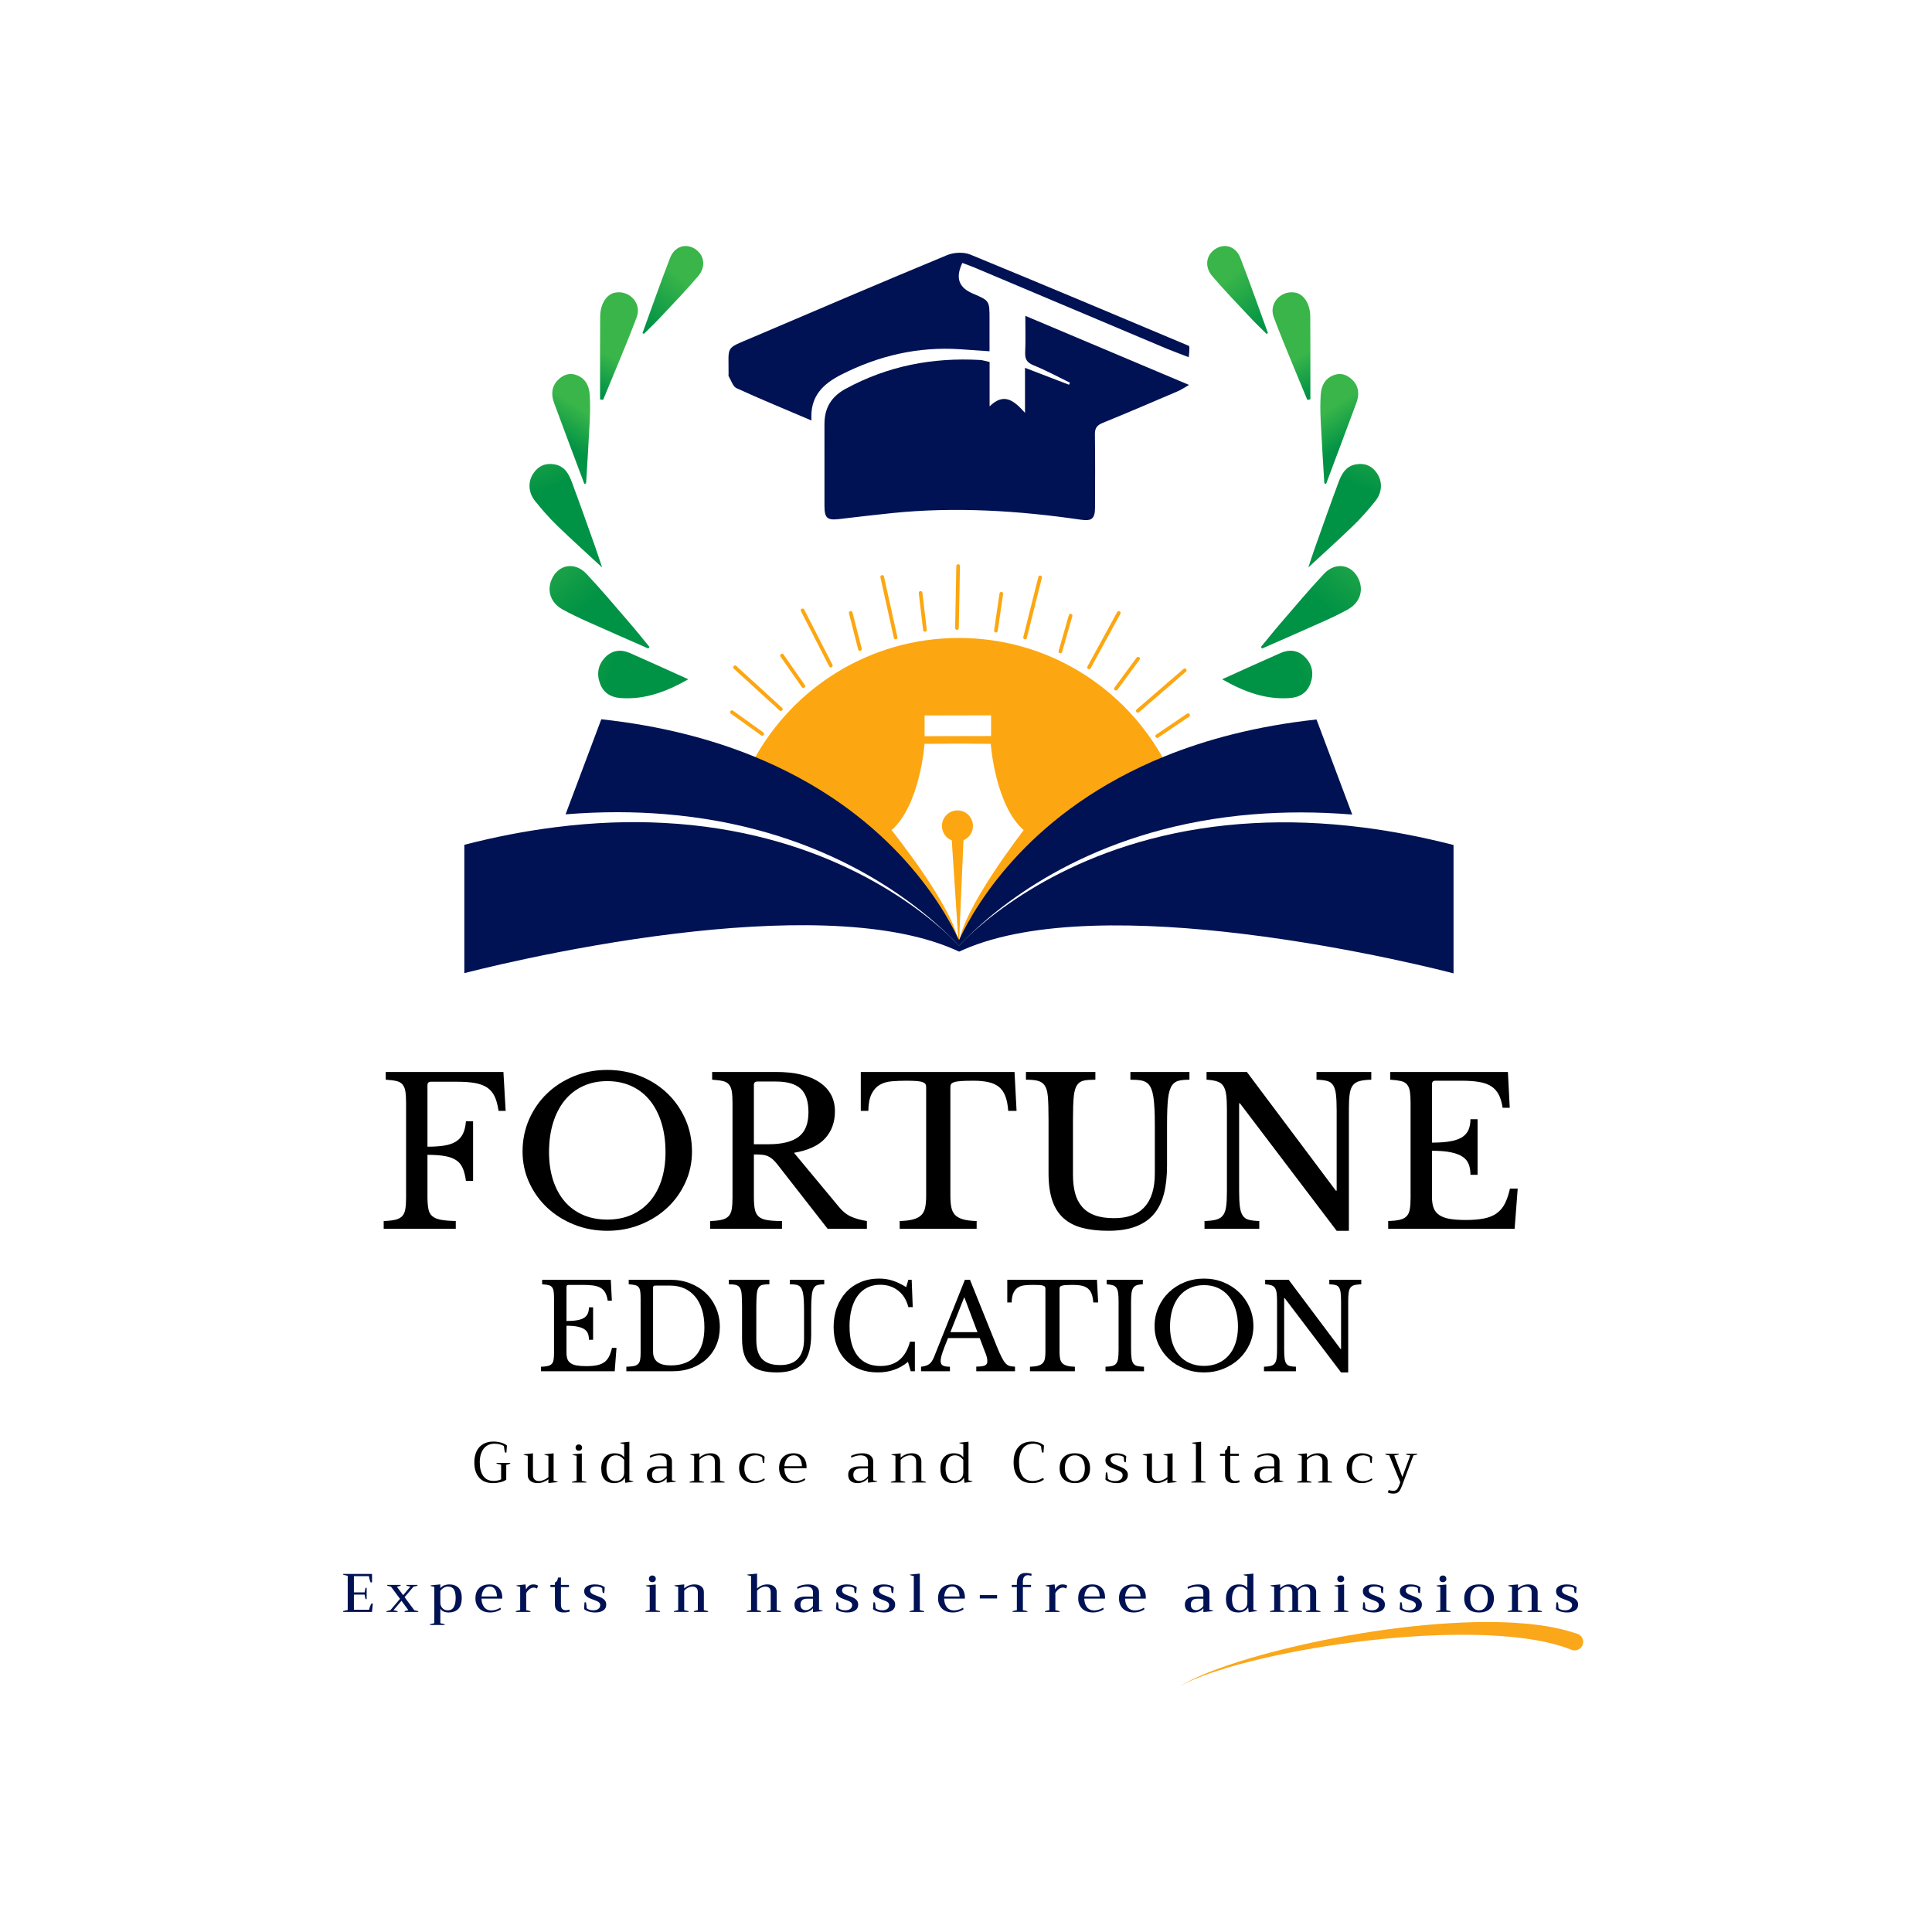 <?xml version="1.0" encoding="utf-8"?>
<!-- Generator: Adobe Illustrator 24.3.0, SVG Export Plug-In . SVG Version: 6.00 Build 0)  -->
<svg version="1.1" id="Layer_1" xmlns="http://www.w3.org/2000/svg" xmlns:xlink="http://www.w3.org/1999/xlink" x="0px" y="0px"
	 viewBox="0 0 1080 1080" style="enable-background:new 0 0 1080 1080;" xml:space="preserve">
<style type="text/css">
	.st0{fill:#FCA712;}
	.st1{fill:none;stroke:#FCA712;stroke-width:2.052;stroke-linecap:round;stroke-miterlimit:10;}
	.st2{fill:#001253;}
	.st3{fill:url(#SVGID_1_);}
	.st4{fill:url(#SVGID_2_);}
	.st5{fill:url(#SVGID_3_);}
	.st6{fill:url(#SVGID_4_);}
	.st7{fill:url(#SVGID_5_);}
	.st8{fill:url(#SVGID_6_);}
	.st9{fill:url(#SVGID_7_);}
	.st10{fill:url(#SVGID_8_);}
	.st11{fill:url(#SVGID_9_);}
	.st12{fill:url(#SVGID_10_);}
	.st13{fill:url(#SVGID_11_);}
	.st14{fill:url(#SVGID_12_);}
	.st15{fill:#FAA71A;}
</style>
<g>
	<g>
		<g>
			<g>
				<path class="st0" d="M650.986,425.378c-22.007-40.922-65.243-68.753-114.977-68.753
					c-49.686,0-92.885,27.774-114.92,68.648c-3.69,6.83-6.782,14.029-9.211,21.523
					c92.325,25.118,122.528,79.348,124.074,82.232v0.009c0.01,0.009,0.01,0.009,0.01,0.019
					c0.019,0.038,0.038,0.066,0.038,0.085v0.009h0.018v-0.009c0.456-0.873,30.004-56.744,124.121-82.336h0.01
					C657.731,439.35,654.658,432.179,650.986,425.378z M516.858,399.956l37.156-0.085v11.573l-37.156,0.076V399.956z
					 M536.057,528.004l2.542-58.299c3.121-1.319,5.293-4.411,5.293-8.006c0-4.8-3.861-8.689-8.661-8.689
					c-4.799,0-8.689,3.889-8.689,8.689c0,3.662,2.267,6.811,5.492,8.072l3.813,57.797c0-0.009,0-0.019-0.01-0.029
					c-1.925-19.446-37.44-63.479-37.44-63.479c16.002-14.039,18.412-48.226,18.412-48.226l20.727-0.152l16.297,0.152
					c0,0,2.419,34.187,18.421,48.226c0,0-34.851,44.782-36.188,63.953L536.057,528.004z"/>
				<g>
					<line class="st1" x1="426.079" y1="410.253" x2="409.158" y2="398.1"/>
					<g>
						<g>
							<path class="st1" d="M409.158,398.1"/>
							<path class="st1" d="M426.079,410.253"/>
							<line class="st1" x1="436.482" y1="396.407" x2="410.889" y2="373.038"/>
							<line class="st1" x1="449.075" y1="383.557" x2="437.163" y2="366.465"/>
							<line class="st1" x1="464.428" y1="372.057" x2="448.647" y2="341.202"/>
							<line class="st1" x1="480.725" y1="362.801" x2="475.558" y2="342.619"/>
							<line class="st1" x1="500.648" y1="356.355" x2="493.156" y2="322.517"/>
							<line class="st1" x1="517.059" y1="352.137" x2="514.614" y2="331.448"/>
							<line class="st1" x1="534.942" y1="351.072" x2="535.611" y2="316.421"/>
						</g>
						<line class="st1" x1="655.841" y1="427.223" x2="688.111" y2="414.584"/>
						<line class="st1" x1="646.894" y1="411.475" x2="664.142" y2="399.791"/>
						<line class="st1" x1="636.058" y1="397.349" x2="662.282" y2="374.69"/>
						<line class="st1" x1="623.822" y1="384.974" x2="636.198" y2="368.216"/>
						<line class="st1" x1="608.79" y1="373.059" x2="625.411" y2="342.647"/>
						<line class="st1" x1="592.753" y1="364.175" x2="598.471" y2="344.143"/>
						<line class="st1" x1="573.014" y1="356.369" x2="581.431" y2="322.75"/>
						<line class="st1" x1="556.725" y1="352.519" x2="559.737" y2="331.905"/>
					</g>
				</g>
			</g>
			<g>
				<g>
					<g>
						<path class="st1" d="M409.158,395.546"/>
						<path class="st1" d="M426.079,407.699"/>
						<g>
							<g>
								<path class="st1" d="M409.158,395.546"/>
								<path class="st1" d="M426.079,407.699"/>
							</g>
							<line class="st1" x1="655.841" y1="424.669" x2="688.111" y2="412.03"/>
						</g>
					</g>
				</g>
				<g>
					<path class="st2" d="M755.911,455.342c-19.844-1.613-38.303-1.527-55.387-0.133
						c-84.452,6.849-135.703,45.38-158.593,67.558c-0.085,0.076-0.161,0.142-0.237,0.237
						c-0.332,0.323-0.654,0.636-0.977,0.958c-0.787,0.787-1.84,1.84-2.694,2.704
						c-0.332,0.332-0.645,0.654-0.958,0.977v0.019c-0.199,0.199-0.389,0.398-0.579,0.598
						c-0.104,0.114-0.209,0.218-0.285,0.294c-0.037,0.038-0.057,0.076-0.104,0.104
						c-0.028-0.047-0.075-0.076-0.104-0.114c-0.284-0.303-0.579-0.617-0.892-0.93
						c-1.347-1.413-2.856-2.941-4.525-4.563c-0.029-0.019-0.057-0.047-0.085-0.076
						c-22.728-22.121-74.084-60.974-158.924-67.871c-17.093-1.404-35.543-1.499-55.407,0.114l19.967-53.139
						c16.913,1.84,32.47,4.658,46.803,8.253c13.754,3.453,26.37,7.608,37.933,12.294
						c74.406,30.098,105.245,81.625,115.214,102.882c10.027-21.343,40.903-72.756,115.205-102.797
						c11.563-4.676,24.17-8.831,37.914-12.275c14.324-3.595,29.871-6.412,46.746-8.234L755.911,455.342z"/>
					<g>
						<path class="st2" d="M812.534,472.354v71.765c0,0-54.678-14.475-118.385-22.146
							c-54.902-6.626-116.505-8.193-155.573,8.909c-0.313,0.119-2.059,0.91-2.432,1.089
							c-0.075-0.03-2.552-1.164-2.627-1.194c-39.069-17.117-100.701-15.535-155.618-8.924
							c-63.677,7.685-118.34,22.161-118.34,22.161v-71.765c17.788-4.581,34.696-7.79,50.739-9.804
							c21.877-2.791,42.143-3.417,60.812-2.417c85.584,4.492,137.755,42.904,159.379,62.946
							c0.03,0.03,0.06,0.06,0.09,0.075c1.671,1.627,3.179,3.149,4.522,4.566
							c0.313,0.313,0.612,0.627,0.895,0.925c0.03,0.045,0.075,0.075,0.105,0.119
							c0.045-0.03,0.075-0.075,0.104-0.119c0.284-0.284,0.567-0.582,0.866-0.88v-0.015
							c1.388-1.448,2.925-2.999,4.626-4.641c0.075-0.089,0.149-0.164,0.239-0.239
							c21.818-20.087,73.899-58.155,159.065-62.632c18.669-1,38.92-0.373,60.797,2.417
							C777.838,464.579,794.745,467.788,812.534,472.354z"/>
					</g>
				</g>
			</g>
		</g>
		<g>
			<path class="st2" d="M553.195,202.364c0,8.114,0,15.706,0,24.812c8.03-7.965,13.69-3.228,19.787,3.603
				c0-9.128,0-16.493,0-25.157c8.765,3.368,16.686,6.411,24.608,9.455c0.174-0.383,0.348-0.766,0.522-1.149
				c-6.749-3.281-13.363-6.897-20.302-9.707c-3.7-1.498-4.904-3.382-4.731-7.212
				c0.293-6.502,0.081-13.028,0.081-20.448c30.419,12.834,60.199,25.398,91.533,38.618
				c-3.021,1.718-4.525,2.777-6.179,3.483c-14.017,5.983-28.017,12.01-42.132,17.756
				c-3.196,1.301-4.369,2.915-4.32,6.373c0.19,13.642,0.112,27.289,0.064,40.934
				c-0.022,6.253-1.839,7.675-7.859,6.8c-35.01-5.089-70.131-7.306-105.445-3.725
				c-9.908,1.005-19.797,2.197-29.689,3.357c-6.655,0.78-8.229-0.503-8.246-7.199
				c-0.038-15.282-0.021-30.565-0.012-45.847c0.005-8.952,3.703-15.342,11.857-19.78
				c23.5-12.79,48.585-17.582,75.07-16.1C549.404,201.322,550.981,201.886,553.195,202.364z"/>
			<path class="st2" d="M453.619,235.057c-14.682-6.252-28.415-11.886-41.897-18.066
				c-2.069-0.948-3.004-4.396-4.417-6.716c-0.163-0.268-0.037-0.715-0.034-1.079
				c0.133-16.307-2.218-13.925,13.38-20.575c36.226-15.445,72.432-30.942,108.812-46.016
				c3.765-1.56,9.233-1.822,12.931-0.302c38.79,15.947,83.565,34.753,122.213,51.048
				c0.667,0.281-0.102,6.324-0.102,6.324s-10.239-3.89-12.248-4.737c-35.793-15.107-71.583-30.222-107.381-45.316
				c-2.293-0.967-4.652-1.777-6.939-2.644c-3.96,8.441-2.005,13.767,5.924,17.146
				c9.297,3.963,9.296,3.963,9.29,14.435c-0.003,5.8-0.001,11.599-0.001,17.807
				c-5.802-0.404-11.16-0.798-16.52-1.148c-23.42-1.529-45.376,3.554-66.26,14.154
				C460.018,214.628,452.69,221.525,453.619,235.057z"/>
		</g>
		<g>
			<linearGradient id="SVGID_1_" gradientUnits="userSpaceOnUse" x1="328.25" y1="338.901" x2="293.529" y2="295.155">
				<stop  offset="0" style="stop-color:#009245"/>
				<stop  offset="1" style="stop-color:#39B54A"/>
			</linearGradient>
			<path class="st3" d="M362.44,362.53c-11.247-4.953-22.519-9.852-33.73-14.885
				c-4.817-2.163-9.621-4.404-14.232-6.967c-6.653-3.697-8.924-10.426-6.054-16.867
				c3.707-8.317,12.883-9.999,19.44-3.009c8.366,8.919,16.225,18.315,24.223,27.574
				c3.751,4.341,7.318,8.841,10.968,13.27C362.85,361.941,362.645,362.235,362.44,362.53z"/>
			<linearGradient id="SVGID_2_" gradientUnits="userSpaceOnUse" x1="308.089" y1="272.381" x2="293.592" y2="234.481">
				<stop  offset="0" style="stop-color:#009245"/>
				<stop  offset="1" style="stop-color:#39B54A"/>
			</linearGradient>
			<path class="st4" d="M336.568,317.183c-7.833-7.255-16.642-15.166-25.145-23.392
				c-4.38-4.237-8.417-8.874-12.245-13.623c-3.963-4.916-4.153-10.918-1.002-15.595
				c2.895-4.298,7.001-5.906,12.024-4.953c5.435,1.031,7.782,5.334,9.473,9.878
				c4.538,12.194,8.863,24.468,13.223,36.728C334.364,310.355,335.685,314.537,336.568,317.183z"/>
			<linearGradient id="SVGID_3_" gradientUnits="userSpaceOnUse" x1="342.344" y1="375.481" x2="294.573" y2="359.446">
				<stop  offset="0" style="stop-color:#009245"/>
				<stop  offset="1" style="stop-color:#39B54A"/>
			</linearGradient>
			<path class="st5" d="M384.768,379.714c-12.486,7.108-24.534,11.526-38.064,10.479
				c-5.405-0.418-9.451-2.999-11.335-8.187c-1.967-5.416-1.028-10.539,3.031-14.66
				c3.893-3.952,8.767-4.474,13.73-2.299C362.792,369.717,373.37,374.577,384.768,379.714z"/>
			<linearGradient id="SVGID_4_" gradientUnits="userSpaceOnUse" x1="326.518" y1="215.173" x2="336.941" y2="196.762">
				<stop  offset="0" style="stop-color:#009245"/>
				<stop  offset="1" style="stop-color:#39B54A"/>
			</linearGradient>
			<path class="st6" d="M335.434,223.257c0-4.401-0.004-8.802,0.001-13.203c0.013-11.073-0.035-22.148,0.07-33.22
				c0.065-6.913,3.553-12.322,8.255-13.237c8.054-1.566,15.098,5.896,12.142,13.744
				c-5.858,15.55-12.462,30.819-18.757,46.204C336.574,223.45,336.004,223.353,335.434,223.257z"/>
			<linearGradient id="SVGID_5_" gradientUnits="userSpaceOnUse" x1="315.221" y1="247.987" x2="326.872" y2="230.314">
				<stop  offset="0" style="stop-color:#009245"/>
				<stop  offset="1" style="stop-color:#39B54A"/>
			</linearGradient>
			<path class="st7" d="M326.643,270.496c-5.653-15.108-11.345-30.201-16.935-45.333
				c-1.724-4.668-1.397-9.236,2.318-12.874c2.866-2.806,6.424-4.115,10.445-2.546
				c4.936,1.926,6.869,6.081,7.184,10.936c0.31,4.777,0.259,9.6,0.024,14.385
				c-0.576,11.717-1.349,23.424-2.043,35.136C327.305,270.3,326.974,270.398,326.643,270.496z"/>
			<linearGradient id="SVGID_6_" gradientUnits="userSpaceOnUse" x1="357.504" y1="180.247" x2="378.606" y2="153.637">
				<stop  offset="0" style="stop-color:#009245"/>
				<stop  offset="1" style="stop-color:#39B54A"/>
			</linearGradient>
			<path class="st8" d="M359.162,186.192c5.105-14.002,10.027-28.075,15.396-41.975
				c2.455-6.355,8.482-8.348,13.638-5.267c5.423,3.241,6.718,9.951,2.127,15.357
				c-6.931,8.161-14.417,15.854-21.737,23.68c-2.782,2.974-5.758,5.766-8.645,8.642
				C359.681,186.483,359.421,186.337,359.162,186.192z"/>
		</g>
		<g>
			
				<linearGradient id="SVGID_7_" gradientUnits="userSpaceOnUse" x1="3420.538" y1="338.901" x2="3385.816" y2="295.155" gradientTransform="matrix(-1 0 0 1 4160.232 0)">
				<stop  offset="0" style="stop-color:#009245"/>
				<stop  offset="1" style="stop-color:#39B54A"/>
			</linearGradient>
			<path class="st9" d="M705.505,362.53c11.247-4.953,22.519-9.852,33.73-14.885
				c4.817-2.163,9.621-4.404,14.232-6.967c6.653-3.697,8.924-10.426,6.054-16.867
				c-3.707-8.317-12.883-9.999-19.44-3.009c-8.366,8.919-16.224,18.315-24.223,27.574
				c-3.751,4.341-7.318,8.841-10.968,13.27C705.094,361.941,705.299,362.235,705.505,362.53z"/>
			
				<linearGradient id="SVGID_8_" gradientUnits="userSpaceOnUse" x1="3400.376" y1="272.381" x2="3385.879" y2="234.481" gradientTransform="matrix(-1 0 0 1 4160.232 0)">
				<stop  offset="0" style="stop-color:#009245"/>
				<stop  offset="1" style="stop-color:#39B54A"/>
			</linearGradient>
			<path class="st10" d="M731.377,317.183c7.833-7.255,16.642-15.166,25.145-23.392
				c4.38-4.237,8.417-8.874,12.245-13.623c3.963-4.916,4.153-10.918,1.002-15.595
				c-2.895-4.298-7.001-5.906-12.024-4.953c-5.435,1.031-7.782,5.334-9.473,9.878
				c-4.538,12.194-8.863,24.468-13.223,36.728C733.58,310.355,732.26,314.537,731.377,317.183z"/>
			
				<linearGradient id="SVGID_9_" gradientUnits="userSpaceOnUse" x1="3434.631" y1="375.481" x2="3386.861" y2="359.446" gradientTransform="matrix(-1 0 0 1 4160.232 0)">
				<stop  offset="0" style="stop-color:#009245"/>
				<stop  offset="1" style="stop-color:#39B54A"/>
			</linearGradient>
			<path class="st11" d="M683.176,379.714c12.486,7.108,24.534,11.526,38.064,10.479
				c5.405-0.418,9.451-2.999,11.335-8.187c1.967-5.416,1.029-10.539-3.031-14.66
				c-3.893-3.952-8.767-4.474-13.73-2.299C705.153,369.717,694.575,374.577,683.176,379.714z"/>
			
				<linearGradient id="SVGID_10_" gradientUnits="userSpaceOnUse" x1="3418.806" y1="215.173" x2="3429.228" y2="196.762" gradientTransform="matrix(-1 0 0 1 4160.232 0)">
				<stop  offset="0" style="stop-color:#009245"/>
				<stop  offset="1" style="stop-color:#39B54A"/>
			</linearGradient>
			<path class="st12" d="M732.511,223.257c0-4.401,0.004-8.802-0.001-13.203c-0.013-11.073,0.035-22.148-0.07-33.22
				c-0.065-6.913-3.553-12.322-8.255-13.237c-8.054-1.566-15.098,5.896-12.142,13.744
				c5.858,15.55,12.462,30.819,18.757,46.204C731.371,223.45,731.941,223.353,732.511,223.257z"/>
			
				<linearGradient id="SVGID_11_" gradientUnits="userSpaceOnUse" x1="3407.508" y1="247.987" x2="3419.16" y2="230.314" gradientTransform="matrix(-1 0 0 1 4160.232 0)">
				<stop  offset="0" style="stop-color:#009245"/>
				<stop  offset="1" style="stop-color:#39B54A"/>
			</linearGradient>
			<path class="st13" d="M741.302,270.496c5.653-15.108,11.345-30.201,16.935-45.333
				c1.724-4.668,1.397-9.236-2.318-12.874c-2.866-2.806-6.424-4.115-10.445-2.546
				c-4.936,1.926-6.869,6.081-7.184,10.936c-0.31,4.777-0.259,9.6-0.024,14.385
				c0.576,11.717,1.349,23.424,2.044,35.136C740.639,270.3,740.97,270.398,741.302,270.496z"/>
			
				<linearGradient id="SVGID_12_" gradientUnits="userSpaceOnUse" x1="3449.792" y1="180.247" x2="3470.894" y2="153.637" gradientTransform="matrix(-1 0 0 1 4160.232 0)">
				<stop  offset="0" style="stop-color:#009245"/>
				<stop  offset="1" style="stop-color:#39B54A"/>
			</linearGradient>
			<path class="st14" d="M708.783,186.192c-5.105-14.002-10.027-28.075-15.396-41.975
				c-2.455-6.355-8.482-8.348-13.638-5.267c-5.423,3.241-6.718,9.951-2.127,15.357
				c6.931,8.161,14.417,15.854,21.737,23.68c2.782,2.974,5.758,5.766,8.645,8.642
				C708.264,186.483,708.523,186.337,708.783,186.192z"/>
		</g>
	</g>
	<g>
		<path d="M238.957,668.783c0,2.885,0.17,5.218,0.512,7c0.341,1.784,1.081,3.15,2.22,4.098
			c1.138,0.95,2.749,1.613,4.837,1.992c2.086,0.381,4.838,0.608,8.253,0.684v4.325h-40.296v-4.325
			c2.656-0.075,4.799-0.303,6.432-0.684c1.631-0.379,2.903-1.024,3.813-1.935c0.911-0.911,1.518-2.2,1.821-3.87
			c0.303-1.669,0.456-3.831,0.456-6.488v-53.045c0-2.655-0.133-4.799-0.398-6.431
			c-0.267-1.632-0.797-2.921-1.594-3.871c-0.797-0.947-1.955-1.593-3.472-1.935
			c-1.519-0.342-3.491-0.587-5.919-0.74v-4.325h65.793l1.252,21.741h-3.984c-0.455-3.262-1.177-5.936-2.163-8.024
			c-0.987-2.087-2.373-3.737-4.155-4.952c-1.784-1.213-4.041-2.066-6.773-2.561
			c-2.732-0.493-6.146-0.74-10.245-0.74h-14.456c-1.292,0-1.935,0.645-1.935,1.935v34.377
			c3.643,0,6.773-0.208,9.391-0.626c2.618-0.416,4.781-1.156,6.488-2.22c1.708-1.062,3.017-2.504,3.927-4.325
			s1.48-4.173,1.708-7.058h3.984v33.352h-3.984c-0.381-2.883-0.987-5.273-1.821-7.171
			c-0.836-1.897-2.068-3.376-3.7-4.439c-1.632-1.062-3.738-1.821-6.317-2.276
			c-2.581-0.456-5.805-0.684-9.675-0.684V668.783z"/>
		<path d="M339.467,598.095c6.677,0,12.9,1.178,18.668,3.529c5.766,2.353,10.774,5.577,15.025,9.675
			c4.249,4.099,7.587,8.918,10.017,14.457c2.428,5.54,3.643,11.535,3.643,17.984c0,6.147-1.234,11.915-3.7,17.303
			c-2.467,5.389-5.825,10.073-10.074,14.058c-4.251,3.984-9.259,7.134-15.025,9.447
			c-5.768,2.316-11.952,3.473-18.554,3.473s-12.788-1.156-18.554-3.473c-5.768-2.313-10.776-5.463-15.025-9.447
			c-4.251-3.984-7.609-8.669-10.074-14.058c-2.467-5.388-3.699-11.155-3.699-17.303
			c0-6.449,1.213-12.444,3.643-17.984c2.428-5.539,5.766-10.358,10.017-14.457c4.249-4.098,9.257-7.322,15.025-9.675
			C326.565,599.273,332.789,598.095,339.467,598.095z M339.467,681.76c5.008,0,9.504-0.872,13.489-2.618
			c3.984-1.745,7.399-4.249,10.245-7.513c2.846-3.262,5.026-7.229,6.545-11.896
			c1.517-4.667,2.277-9.884,2.277-15.651c0-6.07-0.76-11.554-2.277-16.448c-1.519-4.894-3.682-9.067-6.488-12.521
			c-2.808-3.452-6.223-6.107-10.245-7.968c-4.023-1.858-8.537-2.789-13.545-2.789
			c-5.009,0-9.524,0.931-13.546,2.789c-4.023,1.86-7.438,4.516-10.245,7.968c-2.808,3.454-4.971,7.627-6.488,12.521
			c-1.519,4.894-2.276,10.378-2.276,16.448c0,5.768,0.758,10.984,2.276,15.651
			c1.517,4.667,3.68,8.634,6.488,11.896c2.807,3.264,6.222,5.768,10.245,7.513
			C329.943,680.888,334.459,681.76,339.467,681.76z"/>
		<path d="M466.73,621.202c0,6.072-1.821,11.118-5.464,15.14c-3.642,4.023-9.448,6.716-17.416,8.082l25.156,30.278
			c2.049,2.504,4.306,4.308,6.773,5.407c2.465,1.101,5.407,1.917,8.822,2.447v4.325h-21.969l-27.888-35.742
			c-0.987-1.29-1.917-2.314-2.789-3.073c-0.874-0.758-1.784-1.347-2.732-1.765
			c-0.95-0.416-2.049-0.683-3.301-0.797s-2.752-0.171-4.496-0.171v23.677c0,2.809,0.17,5.104,0.512,6.887
			c0.341,1.784,1.062,3.169,2.163,4.154c1.099,0.987,2.693,1.65,4.781,1.992
			c2.086,0.342,4.838,0.513,8.253,0.513v4.325h-40.182v-4.325c2.656-0.075,4.799-0.303,6.432-0.684
			c1.631-0.379,2.903-1.024,3.813-1.935c0.911-0.911,1.518-2.2,1.821-3.87c0.303-1.669,0.456-3.831,0.456-6.488
			v-53.045c0-2.655-0.133-4.799-0.398-6.431c-0.267-1.632-0.797-2.921-1.594-3.871
			c-0.797-0.947-1.955-1.593-3.472-1.935c-1.519-0.342-3.491-0.587-5.919-0.74v-4.325h35.742
			c10.472,0,18.572,1.935,24.303,5.806C463.865,608.909,466.73,614.298,466.73,621.202z M421.426,639.643h8.082
			c7.587,0,13.222-1.384,16.904-4.154c3.68-2.769,5.521-7.343,5.521-13.717c0-6.146-1.462-10.547-4.382-13.204
			c-2.922-2.655-7.495-3.984-13.716-3.984h-10.472c-1.292,0-1.935,0.645-1.935,1.935V639.643z"/>
		<path d="M568.266,620.975h-4.666c-0.229-3.262-0.76-5.994-1.594-8.195c-0.836-2.2-2.031-3.928-3.586-5.18
			c-1.556-1.252-3.51-2.143-5.861-2.675c-2.353-0.53-5.162-0.797-8.424-0.797c-2.809,0-5.065,0.057-6.773,0.171
			s-3.016,0.323-3.927,0.626c-0.911,0.304-1.5,0.665-1.765,1.081c-0.267,0.418-0.398,0.968-0.398,1.651v60.898
			c0,2.43,0.171,4.516,0.512,6.261c0.342,1.746,1.024,3.169,2.049,4.269c1.024,1.101,2.504,1.935,4.439,2.504
			s4.497,0.893,7.684,0.968v4.325h-43.027v-4.325c3.187-0.075,5.766-0.398,7.74-0.968
			c1.973-0.569,3.472-1.403,4.497-2.504c1.024-1.1,1.707-2.522,2.049-4.269c0.341-1.745,0.512-3.831,0.512-6.261
			v-60.898c0-0.684-0.133-1.233-0.398-1.651c-0.267-0.416-0.797-0.777-1.594-1.081
			c-0.797-0.303-1.917-0.512-3.358-0.626c-1.442-0.114-3.377-0.171-5.805-0.171c-2.959,0-5.711,0.114-8.253,0.342
			c-2.543,0.228-4.743,0.893-6.602,1.992c-1.86,1.101-3.358,2.788-4.496,5.065
			c-1.138,2.276-1.747,5.426-1.821,9.447h-4.211v-21.741h85.939L568.266,620.975z"/>
		<path d="M652.385,651.595c0,5.996-0.588,11.27-1.764,15.822c-1.178,4.554-3.074,8.349-5.691,11.383
			c-2.619,3.036-6.016,5.332-10.188,6.887c-4.174,1.555-9.221,2.334-15.139,2.334c-5.617,0-10.512-0.552-14.685-1.651
			c-4.174-1.099-7.666-2.92-10.471-5.463c-2.809-2.542-4.896-5.862-6.262-9.961
			c-1.365-4.098-2.049-9.144-2.049-15.139v-30.051c0-5.615-0.133-9.94-0.398-12.977
			c-0.268-3.034-1.043-5.273-2.334-6.716c-0.91-0.985-2.144-1.65-3.699-1.992
			c-1.557-0.342-3.625-0.513-6.203-0.513v-4.325h38.816v4.325c-2.582,0-4.668,0.153-6.262,0.456
			c-1.594,0.304-2.846,1.063-3.756,2.276c-1.065,1.366-1.746,3.548-2.049,6.545
			c-0.305,2.999-0.455,7.305-0.455,12.92v30.961c0,3.87,0.398,7.305,1.195,10.302
			c0.797,2.999,2.106,5.54,3.926,7.627c1.822,2.088,4.193,3.662,7.115,4.724c2.92,1.063,6.506,1.594,10.756,1.594
			c7.588,0,13.279-2.106,17.074-6.317c3.795-4.212,5.691-10.416,5.691-18.611v-27.433
			c0-6.754-0.266-11.876-0.797-15.367c-0.531-3.489-1.518-5.956-2.959-7.398c-1.062-0.985-2.391-1.612-3.984-1.879
			c-1.594-0.265-3.566-0.398-5.918-0.398v-4.325h33.01v4.325c-2.43,0-4.422,0.19-5.977,0.569
			c-1.555,0.381-2.787,1.215-3.699,2.504c-1.137,1.594-1.897,4.08-2.275,7.456
			c-0.381,3.378-0.57,8.216-0.57,14.514V651.595z"/>
		<path d="M747.203,688.02l-54.068-71.258h-0.455v48.605c0,3.796,0.131,6.792,0.398,8.992
			c0.266,2.202,0.797,3.909,1.594,5.123s1.935,2.011,3.414,2.39c1.48,0.381,3.434,0.608,5.863,0.684v4.325
			h-30.621v-4.325c2.656-0.075,4.799-0.322,6.432-0.74c1.631-0.416,2.902-1.195,3.814-2.333
			c0.91-1.139,1.516-2.75,1.82-4.838c0.303-2.087,0.455-4.913,0.455-8.48v-46.215
			c0-3.188-0.133-5.823-0.398-7.911c-0.266-2.086-0.797-3.736-1.594-4.951c-0.797-1.213-1.953-2.067-3.471-2.562
			c-1.52-0.492-3.492-0.815-5.92-0.968v-4.325h22.539l49.742,66.362h0.455v-44.849
			c0-3.717-0.133-6.696-0.398-8.935c-0.266-2.237-0.797-3.965-1.592-5.18c-0.797-1.213-1.935-2.01-3.416-2.39
			c-1.48-0.379-3.434-0.606-5.861-0.684v-4.325h30.619v4.325c-2.656,0.077-4.801,0.324-6.432,0.74
			c-1.633,0.418-2.902,1.195-3.812,2.333c-0.91,1.139-1.52,2.772-1.822,4.896
			c-0.303,2.125-0.455,4.934-0.455,8.423v68.07H747.203z"/>
		<path d="M800.477,638.732c4.098,0,7.529-0.246,10.301-0.74c2.769-0.492,4.969-1.27,6.602-2.333
			c1.631-1.062,2.807-2.429,3.529-4.099c0.721-1.668,1.082-3.643,1.082-5.919h3.984v31.075h-3.984
			c0-2.276-0.324-4.249-0.969-5.919c-0.644-1.668-1.783-3.054-3.414-4.154c-1.633-1.1-3.834-1.935-6.602-2.505
			c-2.772-0.568-6.281-0.854-10.529-0.854v25.726c0,2.504,0.301,4.572,0.91,6.203
			c0.606,1.633,1.65,2.96,3.131,3.984c1.478,1.024,3.432,1.747,5.861,2.163c2.428,0.418,5.426,0.626,8.992,0.626
			c4.021,0,7.438-0.285,10.246-0.854c2.805-0.569,5.158-1.537,7.057-2.903c1.897-1.365,3.414-3.167,4.553-5.406
			c1.139-2.237,2.086-5.026,2.846-8.367h4.326l-1.707,22.425H776.002v-4.325c2.656-0.075,4.799-0.303,6.432-0.684
			c1.631-0.379,2.902-1.024,3.814-1.935c0.91-0.911,1.516-2.2,1.82-3.87
			c0.303-1.669,0.455-3.831,0.455-6.488v-53.045c0-2.655-0.133-4.799-0.398-6.431s-0.797-2.921-1.594-3.871
			c-0.797-0.947-1.953-1.593-3.471-1.935c-1.52-0.342-3.492-0.587-5.92-0.74v-4.325h65.793l1.025,20.034h-3.984
			c-0.455-3.034-1.195-5.521-2.219-7.456c-1.025-1.935-2.43-3.472-4.213-4.61
			c-1.783-1.138-4.041-1.935-6.773-2.391c-2.731-0.455-6.031-0.683-9.902-0.683h-14.457
			c-1.291,0-1.934,0.645-1.934,1.935V638.732z"/>
	</g>
	<g>
		<path d="M316.67,738.445c2.39,0,4.393-0.144,6.009-0.432c1.615-0.288,2.898-0.741,3.851-1.361
			c0.952-0.62,1.637-1.416,2.059-2.391c0.42-0.974,0.631-2.125,0.631-3.453h2.324v18.128h-2.324
			c0-1.328-0.189-2.478-0.565-3.453c-0.377-0.974-1.041-1.781-1.992-2.424c-0.953-0.641-2.236-1.129-3.851-1.461
			c-1.617-0.332-3.664-0.498-6.142-0.498v15.007c0,1.461,0.176,2.667,0.531,3.619
			c0.353,0.952,0.963,1.726,1.826,2.323c0.863,0.598,2.002,1.02,3.42,1.262c1.416,0.244,3.164,0.365,5.246,0.365
			c2.346,0,4.338-0.166,5.976-0.498c1.637-0.332,3.01-0.896,4.117-1.693c1.106-0.796,1.992-1.848,2.656-3.153
			c0.664-1.306,1.217-2.933,1.66-4.881h2.523l-0.996,13.081h-41.235v-2.523c1.549-0.043,2.799-0.176,3.752-0.398
			c0.951-0.221,1.693-0.598,2.224-1.129s0.885-1.283,1.062-2.257c0.176-0.974,0.266-2.235,0.266-3.785v-30.942
			c0-1.549-0.078-2.8-0.232-3.752c-0.156-0.951-0.465-1.703-0.93-2.258c-0.465-0.553-1.14-0.93-2.025-1.129
			c-0.886-0.199-2.037-0.342-3.453-0.432v-2.522h38.379l0.598,11.687h-2.324c-0.266-1.77-0.697-3.221-1.295-4.35
			s-1.417-2.025-2.457-2.689c-1.04-0.664-2.357-1.129-3.951-1.395s-3.519-0.398-5.777-0.398h-8.433
			c-0.753,0-1.129,0.377-1.129,1.129V738.445z"/>
		<path d="M350.136,766.532v-2.523c1.682-0.043,3.043-0.166,4.083-0.365c1.04-0.199,1.848-0.574,2.423-1.129
			c0.575-0.553,0.963-1.305,1.162-2.257s0.299-2.225,0.299-3.818v-30.942c0-1.549-0.078-2.8-0.232-3.752
			c-0.156-0.951-0.465-1.703-0.93-2.258c-0.465-0.553-1.14-0.93-2.025-1.129
			c-0.886-0.199-2.037-0.342-3.453-0.432v-2.522H374.77c3.984,0,7.669,0.664,11.056,1.991
			c3.386,1.328,6.308,3.166,8.765,5.512c2.457,2.347,4.371,5.136,5.744,8.366c1.372,3.232,2.059,6.751,2.059,10.558
			c0,3.631-0.642,6.962-1.926,9.993c-1.284,3.033-3.087,5.634-5.412,7.803c-2.324,2.169-5.102,3.862-8.333,5.079
			c-3.232,1.218-6.773,1.826-10.624,1.826H350.136z M366.205,718.657c-0.753,0-1.129,0.377-1.129,1.129v35.923
			c0,5.047,3.297,7.569,9.894,7.569c6.064,0,10.712-1.803,13.944-5.411c3.231-3.607,4.848-8.908,4.848-15.903
			c0-3.674-0.443-6.949-1.328-9.827c-0.886-2.877-2.158-5.311-3.818-7.304c-1.66-1.992-3.664-3.519-6.009-4.582
			c-2.347-1.062-5.003-1.594-7.968-1.594H366.205z"/>
		<path d="M453.454,745.948c0,3.497-0.343,6.573-1.029,9.229c-0.686,2.656-1.792,4.87-3.32,6.64
			c-1.527,1.772-3.509,3.111-5.943,4.018c-2.435,0.907-5.378,1.361-8.831,1.361c-3.276,0-6.132-0.321-8.566-0.963
			c-2.435-0.642-4.472-1.703-6.109-3.188c-1.638-1.482-2.855-3.419-3.652-5.81s-1.195-5.334-1.195-8.831V730.875
			c0-3.275-0.078-5.799-0.232-7.569c-0.155-1.77-0.609-3.076-1.361-3.918c-0.531-0.574-1.252-0.963-2.158-1.162
			c-0.908-0.199-2.114-0.299-3.619-0.299v-2.522h22.643v2.522c-1.506,0-2.723,0.09-3.652,0.266
			c-0.93,0.178-1.66,0.621-2.191,1.328c-0.621,0.797-1.019,2.07-1.195,3.818
			c-0.178,1.749-0.266,4.261-0.266,7.536v18.061c0,2.257,0.232,4.261,0.697,6.009
			c0.465,1.749,1.228,3.231,2.291,4.449s2.445,2.136,4.15,2.755c1.703,0.621,3.795,0.93,6.274,0.93
			c4.426,0,7.746-1.228,9.96-3.685c2.213-2.457,3.32-6.076,3.32-10.856v-16.003c0-3.939-0.156-6.928-0.465-8.964
			c-0.31-2.036-0.886-3.475-1.727-4.316c-0.62-0.574-1.394-0.94-2.324-1.096
			c-0.93-0.154-2.082-0.232-3.453-0.232v-2.522h19.256v2.522c-1.417,0-2.579,0.111-3.486,0.332
			c-0.908,0.223-1.627,0.709-2.158,1.461c-0.664,0.93-1.107,2.38-1.328,4.35c-0.222,1.97-0.332,4.792-0.332,8.466
			V745.948z"/>
		<path d="M507.769,715.404h1.859l0.598,15.271h-2.457c-0.975-3.894-2.856-6.949-5.644-9.163
			c-2.789-2.213-6.154-3.32-10.093-3.32c-2.701,0-5.113,0.531-7.238,1.594c-2.125,1.062-3.917,2.59-5.378,4.582
			s-2.579,4.427-3.353,7.304c-0.775,2.878-1.162,6.132-1.162,9.761c0,7.128,1.482,12.606,4.449,16.435
			c2.965,3.829,7.259,5.743,12.881,5.743c8.543,0,14.033-4.537,16.467-13.611h2.723v16.533h-2.324l-1.527-5.246
			c-4.648,3.94-10.271,5.91-16.866,5.91c-3.763,0-7.161-0.598-10.192-1.793c-3.033-1.195-5.623-2.889-7.769-5.079
			c-2.147-2.191-3.808-4.858-4.98-8.002c-1.173-3.143-1.76-6.64-1.76-10.491c0-4.027,0.62-7.702,1.859-11.023
			c1.239-3.319,2.977-6.175,5.212-8.565c2.235-2.391,4.914-4.238,8.035-5.544c3.121-1.306,6.562-1.959,10.325-1.959
			c2.656,0,5.156,0.376,7.503,1.129c2.346,0.753,4.891,1.97,7.636,3.651L507.769,715.404z"/>
		<path d="M547.675,748.007h-17.729c-0.753,1.815-1.394,3.419-1.925,4.814s-0.963,2.602-1.295,3.619
			c-0.332,1.019-0.565,1.882-0.697,2.59s-0.199,1.284-0.199,1.727c0,1.239,0.398,2.091,1.195,2.556
			s2.124,0.697,3.984,0.697v2.523H514.873v-2.523c1.018-0.133,1.893-0.309,2.623-0.531
			c0.73-0.221,1.372-0.531,1.925-0.93c0.553-0.398,1.04-0.918,1.461-1.56c0.42-0.642,0.83-1.428,1.228-2.357
			l17.264-43.227h2.856l15.072,37.449c1.018,2.479,1.902,4.461,2.656,5.943c0.752,1.483,1.482,2.601,2.191,3.353
			c0.707,0.754,1.471,1.24,2.291,1.461c0.818,0.223,1.803,0.332,2.953,0.332v2.59H545.749v-2.59
			c2.347,0,3.962-0.221,4.848-0.664c0.885-0.441,1.327-1.172,1.327-2.191c0-0.441-0.021-0.852-0.066-1.228
			c-0.044-0.376-0.121-0.786-0.232-1.228c-0.11-0.442-0.266-0.94-0.465-1.494
			c-0.199-0.553-0.453-1.206-0.763-1.959L547.675,748.007z M531.274,744.687h15.139l-7.37-19.588L531.274,744.687z"
			/>
		<path d="M613.875,728.087h-2.723c-0.131-1.903-0.441-3.497-0.928-4.781c-0.488-1.283-1.185-2.291-2.092-3.022
			c-0.908-0.731-2.049-1.25-3.42-1.56c-1.373-0.309-3.012-0.465-4.914-0.465c-1.639,0-2.955,0.033-3.951,0.1
			s-1.76,0.19-2.291,0.365c-0.531,0.178-0.875,0.389-1.029,0.631c-0.154,0.244-0.232,0.565-0.232,0.963v35.524
			c0,1.417,0.1,2.634,0.299,3.652s0.598,1.849,1.195,2.489c0.598,0.643,1.461,1.129,2.59,1.461
			s2.623,0.521,4.482,0.565v2.523h-25.1v-2.523c1.859-0.043,3.363-0.232,4.516-0.565
			c1.15-0.332,2.025-0.818,2.623-1.461c0.598-0.641,0.996-1.471,1.195-2.489s0.299-2.235,0.299-3.652v-35.524
			c0-0.398-0.078-0.719-0.232-0.963c-0.156-0.242-0.465-0.453-0.93-0.631c-0.465-0.176-1.119-0.299-1.959-0.365
			c-0.842-0.066-1.971-0.1-3.387-0.1c-1.727,0-3.332,0.066-4.814,0.199s-2.766,0.521-3.852,1.162
			c-1.084,0.643-1.959,1.627-2.621,2.955c-0.664,1.328-1.02,3.165-1.062,5.512h-2.457v-12.683h50.131L613.875,728.087z"
			/>
		<path d="M632.268,753.982c0,2.214,0.09,3.962,0.266,5.246c0.178,1.284,0.521,2.28,1.029,2.987
			c0.51,0.709,1.24,1.174,2.191,1.395c0.951,0.223,2.203,0.355,3.752,0.398v2.523h-21.514v-2.523
			c1.549-0.043,2.799-0.188,3.752-0.432c0.951-0.242,1.693-0.697,2.225-1.361s0.885-1.603,1.062-2.821
			c0.176-1.218,0.266-2.866,0.266-4.947v-26.958c0-1.859-0.078-3.397-0.232-4.615
			c-0.156-1.217-0.465-2.18-0.93-2.889c-0.465-0.707-1.141-1.205-2.025-1.494
			c-0.887-0.287-2.037-0.475-3.453-0.565v-2.522h20.186v2.522c-1.416,0.045-2.557,0.223-3.42,0.531
			c-0.863,0.31-1.527,0.83-1.992,1.56s-0.773,1.738-0.93,3.022c-0.154,1.284-0.232,2.922-0.232,4.914V753.982z
			"/>
		<path d="M673.037,714.74c3.894,0,7.525,0.686,10.891,2.059c3.363,1.372,6.285,3.253,8.764,5.644
			s4.428,5.202,5.844,8.433c1.416,3.232,2.125,6.729,2.125,10.491c0,3.586-0.721,6.95-2.158,10.093
			c-1.44,3.144-3.398,5.877-5.877,8.201c-2.478,2.323-5.4,4.161-8.764,5.511
			c-3.365,1.351-6.973,2.025-10.824,2.025s-7.459-0.675-10.822-2.025c-3.365-1.35-6.287-3.188-8.766-5.511
			c-2.478-2.324-4.438-5.058-5.877-8.201c-1.438-3.143-2.156-6.507-2.156-10.093c0-3.762,0.707-7.259,2.123-10.491
			c1.418-3.231,3.365-6.042,5.844-8.433s5.4-4.271,8.766-5.644C665.512,715.427,669.143,714.74,673.037,714.74z
			 M673.037,763.544c2.922,0,5.545-0.508,7.869-1.527c2.324-1.018,4.316-2.478,5.977-4.382
			s2.932-4.217,3.818-6.939c0.885-2.722,1.326-5.765,1.326-9.13c0-3.541-0.441-6.739-1.326-9.595
			c-0.887-2.856-2.148-5.289-3.785-7.304c-1.639-2.014-3.631-3.562-5.977-4.648
			c-2.348-1.084-4.981-1.627-7.902-1.627s-5.555,0.543-7.9,1.627c-2.348,1.086-4.34,2.635-5.977,4.648
			c-1.639,2.015-2.9,4.448-3.785,7.304c-0.887,2.856-1.328,6.054-1.328,9.595c0,3.365,0.441,6.408,1.328,9.13
			c0.885,2.723,2.147,5.036,3.785,6.939c1.637,1.903,3.629,3.364,5.977,4.382
			C667.482,763.036,670.115,763.544,673.037,763.544z"/>
		<path d="M749.664,767.196l-31.539-41.566h-0.266v28.352c0,2.214,0.076,3.962,0.232,5.246
			c0.154,1.284,0.465,2.28,0.93,2.987c0.465,0.709,1.127,1.174,1.99,1.395c0.863,0.223,2.004,0.355,3.42,0.398
			v2.523h-17.861v-2.523c1.549-0.043,2.799-0.188,3.752-0.432c0.951-0.242,1.693-0.697,2.225-1.361
			s0.885-1.603,1.062-2.821c0.176-1.218,0.266-2.866,0.266-4.947v-26.958c0-1.859-0.078-3.397-0.232-4.615
			c-0.156-1.217-0.465-2.18-0.93-2.889c-0.465-0.707-1.141-1.205-2.025-1.494
			c-0.887-0.287-2.037-0.475-3.453-0.565v-2.522h13.146l29.018,38.711h0.266v-26.161
			c0-2.169-0.078-3.906-0.232-5.213c-0.156-1.306-0.465-2.312-0.93-3.022c-0.465-0.707-1.129-1.172-1.992-1.395
			c-0.863-0.221-2.002-0.353-3.42-0.398v-2.522h17.863v2.522c-1.551,0.045-2.801,0.19-3.752,0.432
			c-0.953,0.244-1.693,0.697-2.225,1.361s-0.887,1.617-1.062,2.856c-0.178,1.24-0.266,2.878-0.266,4.914v39.707
			H749.664z"/>
	</g>
	<g>
		<path d="M267.835,825.997c-1.785-2.043-2.677-4.892-2.677-8.547c0-2.387,0.419-4.451,1.258-6.192
			s2.059-3.08,3.661-4.016c1.602-0.935,3.499-1.402,5.692-1.402c1.548,0,3.021,0.204,4.418,0.612
			c1.397,0.409,2.461,0.946,3.193,1.613L283.09,812h-0.774c-0.28-0.839-0.484-2.043-0.613-3.612
			c-0.473-0.387-1.226-0.71-2.257-0.968c-1.032-0.258-2-0.387-2.903-0.387c-2.709,0-4.779,0.951-6.208,2.854
			c-1.43,1.902-2.144,4.424-2.144,7.562c0,3.204,0.645,5.741,1.935,7.611c1.29,1.871,3.278,2.806,5.966,2.806
			c0.581,0,1.263-0.075,2.048-0.226c0.784-0.15,1.445-0.376,1.983-0.677v-8.192
			c-1.011-0.193-1.86-0.387-2.548-0.58v-0.388h7.676v0.323c-0.689,0.365-1.441,0.602-2.258,0.709v8.321
			c-0.795,0.602-1.876,1.069-3.241,1.402c-1.366,0.333-2.757,0.5-4.177,0.5
			C272.2,829.061,269.62,828.04,267.835,825.997z"/>
		<path d="M311.729,828.255v0.258l-5.16,0.516v-2.096c-0.796,0.602-1.715,1.107-2.757,1.516
			c-1.044,0.408-2.134,0.612-3.274,0.612c-1.699,0-3.042-0.403-4.031-1.209c-0.989-0.807-1.483-1.897-1.483-3.273
			v-10.805c-0.946-0.172-1.699-0.365-2.258-0.58v-0.227l5.16-0.548v11.836c0,1.29,0.307,2.226,0.919,2.807
			c0.613,0.58,1.446,0.87,2.499,0.87c0.795,0,1.682-0.204,2.661-0.612c0.978-0.408,1.833-0.935,2.564-1.58
			v-11.966c-0.903-0.172-1.645-0.365-2.225-0.58v-0.227l5.128-0.548v15.319
			C310.095,827.824,310.848,827.996,311.729,828.255z"/>
		<path d="M319.76,828.384c0.408-0.15,0.903-0.285,1.484-0.403s0.946-0.189,1.096-0.21v-13.965
			c-0.86-0.15-1.612-0.333-2.257-0.548v-0.259l5.16-0.516v15.287c0.989,0.173,1.849,0.377,2.58,0.613v0.354
			h-8.063V828.384z M322.259,810.483c-0.334-0.322-0.499-0.741-0.499-1.258c0-0.516,0.166-0.94,0.499-1.273
			c0.333-0.333,0.769-0.5,1.306-0.5s0.973,0.167,1.306,0.5c0.334,0.334,0.5,0.758,0.5,1.273
			c0,0.517-0.167,0.935-0.5,1.258c-0.334,0.323-0.769,0.484-1.306,0.484S322.592,810.807,322.259,810.483z"/>
		<path d="M337.998,827.045c-1.258-1.344-1.887-3.424-1.887-6.24c0-2.623,0.677-4.682,2.032-6.177
			c1.355-1.494,3.193-2.241,5.515-2.241c0.988,0,1.919,0.15,2.79,0.451c0.871,0.302,1.693,0.882,2.467,1.742
			v-7.289c-0.903-0.172-1.645-0.365-2.226-0.581v-0.226l5.128-0.548v21.576c0.859,0.173,1.601,0.344,2.225,0.516
			v0.227l-4.483,0.644c-0.108-0.688-0.205-1.634-0.29-2.838c-0.559,0.989-1.365,1.736-2.418,2.241
			c-1.054,0.505-2.247,0.758-3.58,0.758C341.014,829.061,339.256,828.389,337.998,827.045z M347.577,826.594
			c0.892-0.893,1.338-2.016,1.338-3.37v-7.192c-1.398-1.655-2.924-2.483-4.58-2.483
			c-1.806,0-3.144,0.693-4.016,2.08c-0.871,1.387-1.306,3.123-1.306,5.209c0,2.236,0.408,3.978,1.226,5.225
			c0.817,1.247,2.096,1.87,3.838,1.87C345.518,827.932,346.685,827.486,347.577,826.594z"/>
		<path d="M362.977,827.867c-0.903-0.795-1.355-1.945-1.355-3.45c0-1.656,0.591-2.854,1.773-3.597
			c1.183-0.741,2.688-1.112,4.516-1.112h4.773v-2.58c0-1.226-0.366-2.129-1.097-2.709
			c-0.731-0.581-1.763-0.871-3.096-0.871c-0.838,0-1.704,0.124-2.596,0.371s-1.715,0.565-2.467,0.951l-0.226-1
			c0.86-0.451,1.833-0.811,2.919-1.08c1.085-0.269,2.198-0.403,3.338-0.403c1.914,0,3.418,0.414,4.515,1.241
			c1.097,0.828,1.645,1.931,1.645,3.307v10.578c0.752,0.15,1.494,0.322,2.225,0.516v0.259l-5.16,0.516v-2.354
			c-0.882,0.946-1.822,1.618-2.822,2.016c-1,0.398-1.984,0.597-2.951,0.597
			C365.191,829.061,363.88,828.663,362.977,827.867z M370.637,827.045c0.914-0.548,1.596-1.188,2.048-1.919v-4.257
			h-4.064c-1.377,0-2.409,0.306-3.096,0.919c-0.689,0.612-1.032,1.478-1.032,2.597
			c0,1.16,0.317,2.031,0.952,2.612c0.634,0.58,1.467,0.87,2.499,0.87
			C368.825,827.867,369.723,827.594,370.637,827.045z"/>
		<path d="M405.097,828.384v0.354h-7.934v-0.354c0.924-0.301,1.742-0.505,2.451-0.613v-10.578
			c0-1.29-0.312-2.22-0.935-2.79c-0.624-0.569-1.452-0.855-2.483-0.855c-0.86,0-1.763,0.221-2.709,0.661
			s-1.795,1.069-2.548,1.887v11.675c0.86,0.129,1.72,0.334,2.58,0.613v0.354h-8.062v-0.354
			c0.859-0.279,1.72-0.484,2.58-0.613v-13.997c-0.903-0.172-1.656-0.365-2.258-0.58v-0.227l5.16-0.548v2.451
			c0.752-0.731,1.672-1.327,2.758-1.79c1.085-0.462,2.252-0.693,3.499-0.693c1.591,0,2.876,0.409,3.854,1.226
			c0.979,0.817,1.468,1.925,1.468,3.322v10.836C403.527,827.922,404.388,828.126,405.097,828.384z"/>
		<path d="M417.078,828.028c-1.258-0.688-2.226-1.66-2.903-2.918s-1.016-2.715-1.016-4.37
			c0-2.623,0.768-4.671,2.306-6.144c1.537-1.473,3.596-2.209,6.176-2.209c2.322,0,4.246,0.645,5.773,1.935
			l-0.226,3.515h-0.645c-0.129-0.322-0.237-0.801-0.323-1.435s-0.14-1.21-0.161-1.726
			c-1.14-0.753-2.344-1.129-3.612-1.129c-2.043,0-3.612,0.635-4.708,1.902c-1.097,1.27-1.645,3.097-1.645,5.483
			c0,1.226,0.22,2.37,0.661,3.435c0.44,1.065,1.123,1.93,2.048,2.597c0.924,0.666,2.085,0.999,3.483,0.999
			c0.86,0,1.736-0.144,2.628-0.435c0.892-0.291,1.661-0.672,2.306-1.145l0.29,0.839
			c-0.645,0.537-1.483,0.979-2.516,1.322c-1.032,0.344-2.193,0.516-3.483,0.516
			C419.814,829.061,418.336,828.717,417.078,828.028z"/>
		<path d="M450.861,820.74h-12.417c0.021,2.107,0.565,3.838,1.629,5.192c1.064,1.355,2.606,2.031,4.628,2.031
			c0.86,0,1.758-0.144,2.693-0.435c0.935-0.291,1.747-0.672,2.435-1.145l0.29,0.839
			c-0.624,0.516-1.478,0.951-2.564,1.306c-1.086,0.355-2.274,0.532-3.564,0.532c-1.699,0-3.188-0.349-4.467-1.048
			c-1.28-0.698-2.269-1.677-2.967-2.935c-0.699-1.258-1.048-2.704-1.048-4.338c0-2.644,0.726-4.698,2.177-6.16
			s3.445-2.193,5.982-2.193c1.613,0,2.956,0.344,4.032,1.032c1.075,0.689,1.871,1.607,2.387,2.758
			c0.516,1.15,0.774,2.424,0.774,3.821V820.74z M448.281,819.611c0-0.968-0.151-1.914-0.452-2.839
			c-0.301-0.924-0.79-1.692-1.467-2.306c-0.677-0.612-1.554-0.919-2.629-0.919c-1.612,0-2.854,0.57-3.725,1.709
			c-0.871,1.141-1.382,2.592-1.532,4.354H448.281z"/>
		<path d="M475.501,827.867c-0.903-0.795-1.355-1.945-1.355-3.45c0-1.656,0.591-2.854,1.773-3.597
			c1.183-0.741,2.688-1.112,4.516-1.112h4.773v-2.58c0-1.226-0.366-2.129-1.097-2.709
			c-0.731-0.581-1.763-0.871-3.096-0.871c-0.838,0-1.704,0.124-2.596,0.371s-1.715,0.565-2.467,0.951l-0.226-1
			c0.86-0.451,1.833-0.811,2.919-1.08c1.085-0.269,2.198-0.403,3.338-0.403c1.914,0,3.418,0.414,4.515,1.241
			c1.097,0.828,1.645,1.931,1.645,3.307v10.578c0.752,0.15,1.494,0.322,2.225,0.516v0.259l-5.16,0.516v-2.354
			c-0.882,0.946-1.822,1.618-2.822,2.016c-1,0.398-1.984,0.597-2.951,0.597
			C477.715,829.061,476.404,828.663,475.501,827.867z M483.161,827.045c0.914-0.548,1.596-1.188,2.048-1.919v-4.257
			h-4.064c-1.377,0-2.409,0.306-3.096,0.919c-0.689,0.612-1.032,1.478-1.032,2.597
			c0,1.16,0.317,2.031,0.952,2.612c0.634,0.58,1.467,0.87,2.499,0.87
			C481.349,827.867,482.247,827.594,483.161,827.045z"/>
		<path d="M517.622,828.384v0.354h-7.934v-0.354c0.924-0.301,1.742-0.505,2.451-0.613v-10.578
			c0-1.29-0.312-2.22-0.935-2.79c-0.624-0.569-1.452-0.855-2.483-0.855c-0.86,0-1.763,0.221-2.709,0.661
			s-1.795,1.069-2.548,1.887v11.675c0.86,0.129,1.72,0.334,2.58,0.613v0.354h-8.062v-0.354
			c0.859-0.279,1.72-0.484,2.58-0.613v-13.997c-0.903-0.172-1.656-0.365-2.258-0.58v-0.227l5.16-0.548v2.451
			c0.752-0.731,1.672-1.327,2.758-1.79c1.085-0.462,2.252-0.693,3.499-0.693c1.591,0,2.876,0.409,3.854,1.226
			c0.979,0.817,1.468,1.925,1.468,3.322v10.836C516.052,827.922,516.912,828.126,517.622,828.384z"/>
		<path d="M527.571,827.045c-1.258-1.344-1.887-3.424-1.887-6.24c0-2.623,0.677-4.682,2.032-6.177
			c1.355-1.494,3.193-2.241,5.515-2.241c0.988,0,1.919,0.15,2.79,0.451c0.871,0.302,1.693,0.882,2.467,1.742
			v-7.289c-0.903-0.172-1.645-0.365-2.226-0.581v-0.226l5.128-0.548v21.576c0.859,0.173,1.602,0.344,2.225,0.516
			v0.227l-4.482,0.644c-0.108-0.688-0.205-1.634-0.29-2.838c-0.559,0.989-1.365,1.736-2.418,2.241
			c-1.054,0.505-2.247,0.758-3.58,0.758C530.586,829.061,528.829,828.389,527.571,827.045z M537.149,826.594
			c0.892-0.893,1.338-2.016,1.338-3.37v-7.192c-1.398-1.655-2.924-2.483-4.58-2.483
			c-1.806,0-3.144,0.693-4.016,2.08c-0.871,1.387-1.306,3.123-1.306,5.209c0,2.236,0.408,3.978,1.226,5.225
			c0.817,1.247,2.096,1.87,3.838,1.87C535.09,827.932,536.257,827.486,537.149,826.594z"/>
		<path d="M569.238,825.997c-1.752-2.043-2.629-4.892-2.629-8.547c0-3.634,0.893-6.477,2.678-8.53
			s4.332-3.08,7.643-3.08c2.816,0,5.043,0.741,6.678,2.226L583.316,812h-0.773
			c-0.258-0.753-0.463-1.957-0.613-3.612c-0.516-0.408-1.141-0.736-1.871-0.983s-1.516-0.371-2.353-0.371
			c-2.688,0-4.705,0.946-6.047,2.838c-1.346,1.893-2.016,4.419-2.016,7.579c0,3.204,0.629,5.741,1.887,7.611
			c1.258,1.871,3.24,2.806,5.949,2.806c0.816,0,1.746-0.149,2.791-0.451c1.041-0.301,1.992-0.731,2.853-1.29
			l0.42,0.871c-0.754,0.666-1.705,1.177-2.856,1.531c-1.15,0.355-2.393,0.532-3.725,0.532
			C573.564,829.061,570.99,828.04,569.238,825.997z"/>
		<path d="M594.588,826.868c-1.494-1.462-2.24-3.505-2.24-6.128s0.746-4.671,2.24-6.144
			c1.494-1.473,3.586-2.209,6.273-2.209c2.666,0,4.746,0.736,6.24,2.209c1.494,1.474,2.242,3.522,2.242,6.144
			s-0.748,4.666-2.242,6.128s-3.574,2.192-6.24,2.192C598.174,829.061,596.082,828.33,594.588,826.868z
			 M604.926,826.013c1.01-1.278,1.516-3.036,1.516-5.272s-0.506-3.994-1.516-5.273
			c-1.012-1.279-2.367-1.919-4.064-1.919c-1.742,0-3.113,0.64-4.111,1.919c-1,1.279-1.5,3.037-1.5,5.273
			s0.5,3.994,1.5,5.272c0.998,1.28,2.369,1.919,4.111,1.919C602.559,827.932,603.914,827.293,604.926,826.013z"/>
		<path d="M620.566,828.545c-1.076-0.344-1.947-0.817-2.613-1.419l0.227-4.031h0.678
			c0.107,0.301,0.209,0.838,0.305,1.612c0.098,0.773,0.156,1.44,0.178,1.999c0.969,0.817,2.279,1.226,3.936,1.226
			c1.332,0,2.381-0.295,3.144-0.887c0.764-0.591,1.145-1.381,1.145-2.37c0-0.817-0.344-1.457-1.031-1.919
			c-0.69-0.462-1.742-0.94-3.162-1.435c-1.182-0.451-2.127-0.855-2.838-1.209
			c-0.709-0.355-1.316-0.844-1.822-1.468c-0.504-0.623-0.758-1.408-0.758-2.354c0-1.29,0.57-2.263,1.709-2.919
			c1.141-0.655,2.57-0.983,4.291-0.983c2.43,0,4.311,0.56,5.643,1.677l-0.289,3.322h-0.711
			c-0.129-0.322-0.231-0.763-0.305-1.322c-0.076-0.559-0.113-1.086-0.113-1.58
			c-0.969-0.645-2.172-0.968-3.613-0.968c-1.139,0-2.053,0.199-2.74,0.597c-0.69,0.398-1.033,1.005-1.033,1.822
			c0,0.58,0.19,1.075,0.565,1.483c0.377,0.408,0.844,0.753,1.404,1.032c0.559,0.279,1.322,0.602,2.289,0.968
			c1.182,0.451,2.129,0.865,2.838,1.241c0.709,0.377,1.316,0.876,1.822,1.5s0.758,1.397,0.758,2.322
			c0,1.483-0.58,2.617-1.74,3.402c-1.162,0.785-2.635,1.177-4.42,1.177
			C622.889,829.061,621.641,828.889,620.566,828.545z"/>
		<path d="M657.752,828.255v0.258l-5.16,0.516v-2.096c-0.795,0.602-1.715,1.107-2.758,1.516
			s-2.135,0.612-3.273,0.612c-1.699,0-3.043-0.403-4.031-1.209c-0.988-0.807-1.484-1.897-1.484-3.273v-10.805
			c-0.945-0.172-1.697-0.365-2.256-0.58v-0.227l5.16-0.548v11.836c0,1.29,0.305,2.226,0.918,2.807
			c0.613,0.58,1.445,0.87,2.5,0.87c0.795,0,1.682-0.204,2.66-0.612s1.834-0.935,2.564-1.58v-11.966
			c-0.902-0.172-1.645-0.365-2.225-0.58v-0.227l5.127-0.548v15.319C656.117,827.824,656.871,827.996,657.752,828.255
			z"/>
		<path d="M665.943,828.384c0.473-0.15,1.334-0.355,2.58-0.613V807.291c-0.902-0.172-1.656-0.365-2.258-0.581
			v-0.226l5.16-0.548v21.834c0.926,0.151,1.785,0.355,2.58,0.613v0.354h-8.062V828.384z"/>
		<path d="M692.971,828.577c-0.969,0.322-2.064,0.483-3.289,0.483c-1.527,0-2.721-0.387-3.58-1.161
			c-0.861-0.773-1.291-1.967-1.291-3.58v-10.481h-2.807v-1.161h2.807v-1.773c0.816-0.344,1.322-1.204,1.516-2.58
			h1.387v4.354h4.838v1.161h-4.838v10.481c0,1.291,0.252,2.205,0.758,2.742s1.23,0.806,2.178,0.806
			c0.623,0,1.322-0.129,2.096-0.387L692.971,828.577z"/>
		<path d="M702.613,827.867c-0.902-0.795-1.353-1.945-1.353-3.45c0-1.656,0.59-2.854,1.773-3.597
			c1.182-0.741,2.688-1.112,4.516-1.112h4.773v-2.58c0-1.226-0.367-2.129-1.098-2.709
			c-0.731-0.581-1.764-0.871-3.096-0.871c-0.838,0-1.705,0.124-2.596,0.371c-0.893,0.247-1.715,0.565-2.469,0.951
			l-0.225-1c0.859-0.451,1.832-0.811,2.918-1.08s2.199-0.403,3.338-0.403c1.914,0,3.42,0.414,4.516,1.241
			c1.096,0.828,1.645,1.931,1.645,3.307v10.578c0.752,0.15,1.494,0.322,2.227,0.516v0.259l-5.16,0.516v-2.354
			c-0.883,0.946-1.822,1.618-2.822,2.016s-1.984,0.597-2.951,0.597
			C704.828,829.061,703.518,828.663,702.613,827.867z M710.273,827.045c0.914-0.548,1.596-1.188,2.049-1.919v-4.257
			h-4.064c-1.377,0-2.408,0.306-3.096,0.919c-0.69,0.612-1.033,1.478-1.033,2.597c0,1.16,0.318,2.031,0.951,2.612
			c0.635,0.58,1.469,0.87,2.5,0.87C708.461,827.867,709.359,827.594,710.273,827.045z"/>
		<path d="M744.734,828.384v0.354h-7.934v-0.354c0.924-0.301,1.74-0.505,2.451-0.613v-10.578
			c0-1.29-0.312-2.22-0.935-2.79c-0.625-0.569-1.451-0.855-2.484-0.855c-0.859,0-1.762,0.221-2.709,0.661
			c-0.945,0.44-1.795,1.069-2.547,1.887v11.675c0.859,0.129,1.719,0.334,2.58,0.613v0.354h-8.062v-0.354
			c0.859-0.279,1.719-0.484,2.58-0.613v-13.997c-0.904-0.172-1.656-0.365-2.258-0.58v-0.227l5.16-0.548v2.451
			c0.752-0.731,1.672-1.327,2.758-1.79c1.084-0.462,2.252-0.693,3.498-0.693c1.592,0,2.877,0.409,3.856,1.226
			c0.977,0.817,1.467,1.925,1.467,3.322v10.836C743.164,827.922,744.025,828.126,744.734,828.384z"/>
		<path d="M756.715,828.028c-1.258-0.688-2.225-1.66-2.902-2.918s-1.016-2.715-1.016-4.37
			c0-2.623,0.768-4.671,2.305-6.144c1.537-1.473,3.596-2.209,6.178-2.209c2.32,0,4.246,0.645,5.771,1.935
			l-0.225,3.515h-0.646c-0.129-0.322-0.236-0.801-0.322-1.435s-0.139-1.21-0.16-1.726
			c-1.141-0.753-2.344-1.129-3.613-1.129c-2.043,0-3.611,0.635-4.709,1.902c-1.096,1.27-1.645,3.097-1.645,5.483
			c0,1.226,0.221,2.37,0.662,3.435c0.44,1.065,1.123,1.93,2.047,2.597c0.926,0.666,2.086,0.999,3.484,0.999
			c0.859,0,1.736-0.144,2.629-0.435c0.891-0.291,1.66-0.672,2.305-1.145l0.291,0.839
			c-0.644,0.537-1.484,0.979-2.516,1.322c-1.033,0.344-2.193,0.516-3.484,0.516
			C759.451,829.061,757.973,828.717,756.715,828.028z"/>
		<path d="M792.305,812.677v0.355c-0.537,0.193-1.279,0.376-2.225,0.548l-6.225,16.642
			c-0.432,1.161-0.834,2.064-1.211,2.709c-0.375,0.645-0.865,1.14-1.467,1.484
			c-0.602,0.343-1.398,0.516-2.387,0.516c-1.031,0-2.022-0.193-2.967-0.581l0.451-1.419
			c0.945,0.301,1.773,0.452,2.484,0.452c0.644,0,1.16-0.108,1.547-0.323s0.742-0.586,1.065-1.112
			c0.322-0.527,0.678-1.306,1.065-2.338l0.355-0.968l-6.193-15.094c-0.945-0.107-1.666-0.279-2.16-0.516v-0.355
			h7.482v0.388c-0.516,0.193-1.365,0.376-2.549,0.548l4.549,11.998l4.449-12.062
			c-0.859-0.065-1.645-0.226-2.353-0.483v-0.388H792.305z"/>
	</g>
	<g>
		<path class="st2" d="M208.428,896.376l-0.486,4.705h-16.118v-0.455c0.971-0.323,1.821-0.526,2.55-0.607v-19.153
			c-0.709-0.102-1.559-0.304-2.55-0.607v-0.425h16.148v4.735h-0.789c-0.182-0.304-0.374-0.85-0.577-1.64
			c-0.203-0.789-0.324-1.406-0.364-1.852h-8.408v9.076h5.98c0.04-0.344,0.111-0.764,0.212-1.26
			c0.101-0.495,0.222-0.926,0.364-1.29h0.577v6.345h-0.577c-0.142-0.364-0.263-0.795-0.364-1.291
			c-0.102-0.495-0.172-0.915-0.212-1.259h-5.98v8.469h8.53c0.04-0.466,0.207-1.083,0.5-1.852
			c0.293-0.769,0.551-1.315,0.774-1.64H208.428z"/>
		<path class="st2" d="M233.804,900.687v0.395h-7.649v-0.425c0.89-0.304,1.609-0.485,2.155-0.547l-3.885-5.251
			l-4.462,5.251c0.709,0.122,1.467,0.304,2.277,0.547v0.425h-6.223v-0.364c0.769-0.283,1.497-0.476,2.186-0.577
			l5.403-6.374l-5.069-6.83c-0.83-0.141-1.538-0.344-2.125-0.606v-0.364h7.558v0.425
			c-0.891,0.304-1.599,0.496-2.124,0.576l3.521,4.735l4.037-4.766c-1.032-0.202-1.771-0.395-2.216-0.576v-0.395
			h6.223v0.395c-0.627,0.263-1.377,0.455-2.246,0.576l-5.009,5.889l5.434,7.315
			C232.356,900.262,233.095,900.443,233.804,900.687z"/>
		<path class="st2" d="M240.36,907.941c0.485-0.142,1.295-0.334,2.428-0.577v-20.307
			c-0.85-0.162-1.548-0.334-2.094-0.517v-0.304l5.464-0.546v2.095c0.708-0.81,1.502-1.361,2.383-1.654
			c0.88-0.293,1.715-0.44,2.504-0.44c2.246,0,3.986,0.622,5.221,1.867c1.234,1.244,1.852,3.111,1.852,5.6
			c0,2.813-0.638,4.888-1.913,6.223c-1.275,1.336-3.096,2.004-5.463,2.004c-0.952,0-1.842-0.167-2.671-0.501
			c-0.83-0.334-1.467-0.865-1.912-1.594v8.104c0.789,0.122,1.588,0.314,2.398,0.577v0.425h-8.196V907.941z
			 M253.686,898.304c0.688-1.244,1.032-2.909,1.032-4.993c0-2.144-0.334-3.749-1.002-4.811
			c-0.668-1.062-1.791-1.594-3.37-1.594c-0.81,0-1.583,0.228-2.322,0.684c-0.739,0.455-1.361,1.027-1.867,1.715
			v6.617c0,1.174,0.374,2.176,1.123,3.005c0.748,0.83,1.76,1.245,3.035,1.245
			C251.875,900.171,252.998,899.548,253.686,898.304z"/>
		<path class="st2" d="M280.761,893.644H269.166c0.041,1.902,0.526,3.476,1.457,4.72
			c0.931,1.244,2.296,1.867,4.098,1.867c0.83,0,1.7-0.137,2.611-0.41s1.7-0.652,2.368-1.139l0.334,0.881
			c-0.627,0.506-1.477,0.936-2.549,1.29c-1.073,0.353-2.247,0.531-3.522,0.531c-1.659,0-3.106-0.323-4.34-0.972
			c-1.235-0.647-2.186-1.563-2.853-2.747s-1.002-2.555-1.002-4.113c0-2.509,0.703-4.446,2.11-5.812
			c1.406-1.366,3.354-2.049,5.843-2.049c1.579,0,2.894,0.324,3.946,0.972c1.052,0.647,1.831,1.513,2.337,2.595
			c0.506,1.083,0.759,2.292,0.759,3.628V893.644z M277.787,892.43c0-0.85-0.132-1.699-0.395-2.55
			c-0.263-0.85-0.693-1.558-1.29-2.124c-0.597-0.566-1.381-0.851-2.353-0.851c-1.377,0-2.443,0.521-3.202,1.563
			c-0.759,1.043-1.21,2.363-1.351,3.961H277.787z"/>
		<path class="st2" d="M288.35,900.656c0.647-0.263,1.457-0.455,2.429-0.577v-13.021
			c-0.871-0.183-1.569-0.364-2.095-0.547v-0.242l5.069-0.577l0.304,2.701h0.121
			c0.344-0.809,0.865-1.462,1.563-1.958c0.698-0.495,1.461-0.743,2.292-0.743c0.546,0,1.037,0.051,1.472,0.151
			c0.435,0.102,0.865,0.284,1.29,0.547l-0.637,1.669c-0.526-0.384-1.113-0.576-1.761-0.576
			c-0.85,0-1.644,0.288-2.383,0.865c-0.739,0.576-1.361,1.3-1.867,2.17v9.562
			c0.789,0.122,1.588,0.324,2.398,0.607v0.395h-8.196V900.656z"/>
		<path class="st2" d="M318.492,900.868c-1.012,0.345-2.145,0.517-3.4,0.517c-1.518,0-2.712-0.359-3.582-1.078
			c-0.871-0.718-1.305-1.846-1.305-3.384v-9.744h-2.519v-1.214h2.519v-1.336c0.971-0.344,1.548-1.265,1.73-2.763
			h1.639v4.099h4.493v1.214h-4.493v9.744c0,1.174,0.238,1.998,0.713,2.474c0.475,0.476,1.148,0.713,2.019,0.713
			c0.627,0,1.285-0.121,1.973-0.364L318.492,900.868z"/>
		<path class="st2" d="M329.116,900.868c-1.093-0.344-1.963-0.809-2.611-1.395l0.243-3.765h0.759
			c0.121,0.304,0.222,0.8,0.303,1.487c0.081,0.689,0.131,1.296,0.152,1.821c0.87,0.769,2.084,1.154,3.643,1.154
			c1.214,0,2.17-0.264,2.869-0.79c0.698-0.525,1.047-1.244,1.047-2.155c0-0.505-0.167-0.935-0.501-1.29
			c-0.334-0.353-0.754-0.647-1.26-0.88c-0.506-0.232-1.194-0.501-2.064-0.805c-1.113-0.404-2.009-0.778-2.687-1.123
			c-0.678-0.344-1.255-0.815-1.73-1.411c-0.476-0.597-0.713-1.351-0.713-2.262c0-1.233,0.561-2.17,1.685-2.808
			s2.535-0.956,4.234-0.956c2.428,0,4.29,0.546,5.585,1.639l-0.273,3.157h-0.789
			c-0.122-0.304-0.218-0.713-0.289-1.23c-0.071-0.516-0.106-1.017-0.106-1.502
			c-0.871-0.587-2.014-0.881-3.43-0.881c-0.992,0-1.791,0.172-2.398,0.517c-0.607,0.344-0.911,0.891-0.911,1.639
			c0,0.526,0.171,0.972,0.516,1.336c0.344,0.364,0.759,0.663,1.244,0.895c0.486,0.232,1.184,0.52,2.095,0.865
			c1.093,0.384,1.983,0.754,2.671,1.107c0.688,0.354,1.275,0.835,1.761,1.441c0.486,0.607,0.729,1.377,0.729,2.308
			c0,1.437-0.572,2.529-1.715,3.278c-1.144,0.749-2.596,1.123-4.356,1.123
			C331.443,901.385,330.209,901.213,329.116,900.868z"/>
		<path class="st2" d="M360.805,900.687c0.526-0.183,1.325-0.384,2.398-0.607v-12.961
			c-0.83-0.162-1.528-0.344-2.094-0.547v-0.273l5.464-0.547v14.327c0.951,0.183,1.76,0.385,2.428,0.607v0.395
			h-8.196V900.687z M363.279,883.931c-0.354-0.344-0.531-0.789-0.531-1.336c0-0.546,0.177-0.996,0.531-1.351
			c0.353-0.353,0.814-0.531,1.381-0.531c0.566,0,1.032,0.178,1.397,0.531c0.364,0.354,0.546,0.805,0.546,1.351
			c0,0.547-0.182,0.992-0.546,1.336c-0.364,0.345-0.83,0.517-1.397,0.517
			C364.093,884.447,363.633,884.275,363.279,883.931z"/>
		<path class="st2" d="M395.864,900.687v0.395h-8.013v-0.395c0.809-0.304,1.558-0.506,2.246-0.607v-9.896
			c0-1.173-0.273-2.013-0.82-2.519c-0.546-0.505-1.274-0.759-2.185-0.759c-0.749,0-1.539,0.192-2.368,0.577
			c-0.83,0.385-1.579,0.961-2.247,1.73v10.866c0.83,0.142,1.639,0.345,2.429,0.607v0.395h-8.196v-0.395
			c0.83-0.283,1.628-0.485,2.398-0.607v-13.021c-0.83-0.162-1.528-0.344-2.095-0.547v-0.273l5.464-0.546v2.246
			c0.688-0.668,1.538-1.209,2.55-1.624c1.012-0.414,2.084-0.622,3.218-0.622c1.558,0,2.818,0.379,3.779,1.139
			c0.96,0.759,1.441,1.806,1.441,3.142v10.107C394.478,900.241,395.277,900.443,395.864,900.687z"/>
		<path class="st2" d="M436.63,900.687v0.395h-8.074v-0.395c0.809-0.304,1.568-0.506,2.276-0.607v-9.896
			c0-1.173-0.273-2.013-0.82-2.519c-0.546-0.505-1.274-0.759-2.185-0.759c-0.749,0-1.533,0.197-2.353,0.592
			c-0.82,0.395-1.574,0.967-2.262,1.716v10.866c0.79,0.122,1.538,0.324,2.247,0.607v0.395h-8.014v-0.395
			c0.809-0.323,1.609-0.526,2.398-0.607v-19.062c-0.83-0.161-1.528-0.344-2.095-0.546v-0.273l5.464-0.547v8.317
			c0.688-0.688,1.533-1.239,2.535-1.654c1.002-0.414,2.08-0.622,3.233-0.622c1.558,0,2.818,0.379,3.779,1.139
			c0.96,0.759,1.441,1.806,1.441,3.142v10.107C435.031,900.221,435.84,900.424,436.63,900.687z"/>
		<path class="st2" d="M445.402,900.262c-0.85-0.749-1.275-1.842-1.275-3.278c0-1.579,0.562-2.722,1.685-3.431
			c1.123-0.708,2.585-1.062,4.386-1.062h4.28v-2.308c0-1.133-0.334-1.962-1.002-2.489
			c-0.668-0.525-1.599-0.789-2.793-0.789c-0.789,0-1.608,0.122-2.458,0.364c-0.85,0.243-1.649,0.547-2.398,0.911
			l-0.212-1.062c0.85-0.445,1.81-0.794,2.883-1.048c1.073-0.252,2.166-0.379,3.278-0.379
			c1.882,0,3.364,0.39,4.447,1.169c1.082,0.779,1.623,1.826,1.623,3.142v9.835c0.769,0.162,1.467,0.334,2.095,0.516
			v0.273l-5.464,0.546v-2.125c-0.749,0.83-1.583,1.427-2.504,1.791s-1.836,0.547-2.747,0.547
			C447.527,901.385,446.252,901.011,445.402,900.262z M452.733,899.396c0.778-0.476,1.36-1.037,1.745-1.685v-4.007
			h-3.491c-1.174,0-2.054,0.288-2.641,0.865c-0.587,0.576-0.88,1.371-0.88,2.383
			c0,1.052,0.273,1.842,0.819,2.367c0.546,0.526,1.275,0.789,2.186,0.789
			C451.2,900.109,451.954,899.872,452.733,899.396z"/>
		<path class="st2" d="M469.959,900.868c-1.093-0.344-1.963-0.809-2.611-1.395l0.243-3.765h0.759
			c0.121,0.304,0.222,0.8,0.303,1.487c0.081,0.689,0.131,1.296,0.152,1.821c0.87,0.769,2.084,1.154,3.643,1.154
			c1.214,0,2.17-0.264,2.869-0.79c0.698-0.525,1.047-1.244,1.047-2.155c0-0.505-0.167-0.935-0.501-1.29
			c-0.334-0.353-0.754-0.647-1.26-0.88c-0.506-0.232-1.194-0.501-2.064-0.805c-1.113-0.404-2.009-0.778-2.687-1.123
			c-0.678-0.344-1.255-0.815-1.73-1.411c-0.476-0.597-0.713-1.351-0.713-2.262c0-1.233,0.561-2.17,1.685-2.808
			s2.535-0.956,4.234-0.956c2.428,0,4.29,0.546,5.585,1.639l-0.273,3.157h-0.789
			c-0.122-0.304-0.218-0.713-0.289-1.23c-0.071-0.516-0.106-1.017-0.106-1.502
			c-0.871-0.587-2.014-0.881-3.43-0.881c-0.992,0-1.791,0.172-2.398,0.517c-0.607,0.344-0.911,0.891-0.911,1.639
			c0,0.526,0.171,0.972,0.516,1.336c0.344,0.364,0.759,0.663,1.244,0.895c0.486,0.232,1.184,0.52,2.095,0.865
			c1.093,0.384,1.983,0.754,2.671,1.107c0.688,0.354,1.275,0.835,1.761,1.441c0.486,0.607,0.729,1.377,0.729,2.308
			c0,1.437-0.572,2.529-1.715,3.278c-1.144,0.749-2.596,1.123-4.356,1.123
			C472.286,901.385,471.052,901.213,469.959,900.868z"/>
		<path class="st2" d="M490.63,900.868c-1.093-0.344-1.963-0.809-2.611-1.395l0.243-3.765h0.759
			c0.121,0.304,0.222,0.8,0.303,1.487c0.081,0.689,0.131,1.296,0.152,1.821c0.87,0.769,2.084,1.154,3.643,1.154
			c1.214,0,2.17-0.264,2.869-0.79c0.698-0.525,1.047-1.244,1.047-2.155c0-0.505-0.167-0.935-0.501-1.29
			c-0.334-0.353-0.754-0.647-1.26-0.88c-0.506-0.232-1.194-0.501-2.064-0.805c-1.113-0.404-2.009-0.778-2.687-1.123
			c-0.678-0.344-1.255-0.815-1.73-1.411c-0.476-0.597-0.713-1.351-0.713-2.262c0-1.233,0.561-2.17,1.685-2.808
			s2.535-0.956,4.234-0.956c2.428,0,4.29,0.546,5.585,1.639l-0.273,3.157h-0.789
			c-0.122-0.304-0.218-0.713-0.289-1.23c-0.071-0.516-0.106-1.017-0.106-1.502
			c-0.871-0.587-2.014-0.881-3.43-0.881c-0.992,0-1.791,0.172-2.398,0.517c-0.607,0.344-0.911,0.891-0.911,1.639
			c0,0.526,0.171,0.972,0.516,1.336c0.344,0.364,0.759,0.663,1.244,0.895c0.486,0.232,1.184,0.52,2.095,0.865
			c1.093,0.384,1.983,0.754,2.671,1.107c0.688,0.354,1.275,0.835,1.761,1.441c0.486,0.607,0.729,1.377,0.729,2.308
			c0,1.437-0.572,2.529-1.715,3.278c-1.144,0.749-2.596,1.123-4.356,1.123
			C492.957,901.385,491.723,901.213,490.63,900.868z"/>
		<path class="st2" d="M508.417,900.687c0.586-0.202,1.386-0.404,2.398-0.607v-19.062
			c-0.83-0.161-1.528-0.344-2.095-0.546v-0.273l5.464-0.547v20.429c0.891,0.142,1.7,0.345,2.429,0.607v0.395
			h-8.196V900.687z"/>
		<path class="st2" d="M539.378,893.644h-11.595c0.041,1.902,0.526,3.476,1.457,4.72
			c0.931,1.244,2.296,1.867,4.098,1.867c0.83,0,1.7-0.137,2.611-0.41s1.7-0.652,2.368-1.139l0.334,0.881
			c-0.627,0.506-1.477,0.936-2.549,1.29c-1.073,0.353-2.247,0.531-3.522,0.531c-1.659,0-3.106-0.323-4.34-0.972
			c-1.235-0.647-2.186-1.563-2.853-2.747s-1.002-2.555-1.002-4.113c0-2.509,0.703-4.446,2.11-5.812
			c1.406-1.366,3.354-2.049,5.843-2.049c1.579,0,2.894,0.324,3.946,0.972c1.052,0.647,1.831,1.513,2.337,2.595
			c0.506,1.083,0.759,2.292,0.759,3.628V893.644z M536.403,892.43c0-0.85-0.132-1.699-0.395-2.55
			c-0.263-0.85-0.693-1.558-1.29-2.124c-0.597-0.566-1.381-0.851-2.353-0.851c-1.377,0-2.443,0.521-3.202,1.563
			c-0.759,1.043-1.21,2.363-1.351,3.961H536.403z"/>
		<path class="st2" d="M547.725,891.671h9.653v1.882h-9.653V891.671z"/>
		<path class="st2" d="M572.541,881.457c-0.496,0.597-0.744,1.492-0.744,2.687v1.821h4.553v1.214h-4.553v12.9
			c1.031,0.162,1.891,0.364,2.58,0.607v0.395h-8.379v-0.425c1.195-0.364,2.004-0.557,2.43-0.577v-12.9h-2.853
			v-1.214h2.853v-1.062c0-1.842,0.42-3.237,1.26-4.189c0.838-0.95,2.049-1.427,3.627-1.427
			c1.254,0,2.387,0.173,3.4,0.517l-0.213,1.123c-0.69-0.243-1.346-0.364-1.973-0.364
			C573.699,880.562,573.035,880.86,572.541,881.457z"/>
		<path class="st2" d="M584.15,900.656c0.648-0.263,1.457-0.455,2.428-0.577v-13.021
			c-0.869-0.183-1.568-0.364-2.094-0.547v-0.242l5.068-0.577l0.305,2.701h0.121
			c0.344-0.809,0.865-1.462,1.562-1.958c0.699-0.495,1.463-0.743,2.293-0.743c0.547,0,1.037,0.051,1.473,0.151
			c0.434,0.102,0.865,0.284,1.289,0.547l-0.637,1.669c-0.527-0.384-1.113-0.576-1.762-0.576
			c-0.85,0-1.645,0.288-2.383,0.865c-0.738,0.576-1.361,1.3-1.865,2.17v9.562
			c0.789,0.122,1.588,0.324,2.397,0.607v0.395h-8.195V900.656z"/>
		<path class="st2" d="M617.723,893.644H606.127c0.041,1.902,0.525,3.476,1.457,4.72
			c0.93,1.244,2.297,1.867,4.098,1.867c0.83,0,1.699-0.137,2.611-0.41c0.91-0.273,1.699-0.652,2.367-1.139
			l0.334,0.881c-0.627,0.506-1.478,0.936-2.551,1.29s-2.246,0.531-3.519,0.531c-1.66,0-3.107-0.323-4.342-0.972
			c-1.234-0.647-2.186-1.563-2.853-2.747s-1.002-2.555-1.002-4.113c0-2.509,0.703-4.446,2.111-5.812
			c1.406-1.366,3.353-2.049,5.842-2.049c1.578,0,2.894,0.324,3.947,0.972c1.051,0.647,1.83,1.513,2.336,2.595
			c0.506,1.083,0.76,2.292,0.76,3.628V893.644z M614.748,892.43c0-0.85-0.133-1.699-0.395-2.55
			c-0.264-0.85-0.693-1.558-1.291-2.124c-0.596-0.566-1.381-0.851-2.352-0.851c-1.377,0-2.443,0.521-3.203,1.563
			c-0.758,1.043-1.209,2.363-1.35,3.961H614.748z"/>
		<path class="st2" d="M640.518,893.644h-11.594c0.039,1.902,0.525,3.476,1.457,4.72
			c0.93,1.244,2.295,1.867,4.098,1.867c0.828,0,1.699-0.137,2.609-0.41s1.699-0.652,2.367-1.139l0.334,0.881
			c-0.627,0.506-1.477,0.936-2.549,1.29s-2.246,0.531-3.522,0.531c-1.66,0-3.107-0.323-4.34-0.972
			c-1.234-0.647-2.186-1.563-2.853-2.747s-1.002-2.555-1.002-4.113c0-2.509,0.703-4.446,2.109-5.812
			s3.353-2.049,5.844-2.049c1.578,0,2.893,0.324,3.945,0.972s1.832,1.513,2.338,2.595
			c0.506,1.083,0.758,2.292,0.758,3.628V893.644z M637.543,892.43c0-0.85-0.131-1.699-0.395-2.55
			c-0.264-0.85-0.693-1.558-1.289-2.124c-0.598-0.566-1.381-0.851-2.353-0.851c-1.375,0-2.443,0.521-3.201,1.563
			c-0.76,1.043-1.211,2.363-1.352,3.961H637.543z"/>
		<path class="st2" d="M663.617,900.262c-0.85-0.749-1.275-1.842-1.275-3.278c0-1.579,0.562-2.722,1.685-3.431
			c1.123-0.708,2.584-1.062,4.387-1.062h4.279v-2.308c0-1.133-0.334-1.962-1.002-2.489
			c-0.668-0.525-1.598-0.789-2.793-0.789c-0.789,0-1.607,0.122-2.459,0.364c-0.85,0.243-1.648,0.547-2.397,0.911
			l-0.213-1.062c0.85-0.445,1.81-0.794,2.883-1.048c1.072-0.252,2.166-0.379,3.279-0.379
			c1.881,0,3.363,0.39,4.447,1.169c1.082,0.779,1.623,1.826,1.623,3.142v9.835c0.769,0.162,1.467,0.334,2.094,0.516
			v0.273l-5.463,0.546v-2.125c-0.748,0.83-1.584,1.427-2.504,1.791c-0.922,0.364-1.836,0.547-2.748,0.547
			C665.742,901.385,664.467,901.011,663.617,900.262z M670.947,899.396c0.779-0.476,1.361-1.037,1.746-1.685v-4.007
			h-3.49c-1.174,0-2.055,0.288-2.641,0.865c-0.588,0.576-0.881,1.371-0.881,2.383
			c0,1.052,0.273,1.842,0.82,2.367c0.545,0.526,1.273,0.789,2.186,0.789
			C669.416,900.109,670.168,899.872,670.947,899.396z"/>
		<path class="st2" d="M687.111,899.518c-1.195-1.244-1.791-3.172-1.791-5.782c0-2.469,0.646-4.427,1.943-5.874
			c1.295-1.446,3.074-2.17,5.342-2.17c0.91,0,1.75,0.132,2.519,0.395c0.769,0.264,1.486,0.759,2.154,1.487
			v-6.557c-0.83-0.161-1.518-0.344-2.062-0.546v-0.273l5.432-0.547v20.186c0.852,0.162,1.549,0.334,2.096,0.516
			v0.243l-4.736,0.667c-0.102-0.667-0.191-1.567-0.273-2.701c-0.545,0.931-1.299,1.635-2.26,2.109
			c-0.963,0.476-2.07,0.714-3.324,0.714C689.984,901.385,688.305,900.763,687.111,899.518z M696.096,898.972
			c0.789-0.8,1.184-1.826,1.184-3.081v-6.83c-1.193-1.437-2.529-2.155-4.006-2.155
			c-1.578,0-2.738,0.679-3.477,2.034s-1.107,2.965-1.107,4.826c0,2.044,0.353,3.623,1.062,4.735
			c0.709,1.113,1.822,1.67,3.34,1.67C694.305,900.171,695.307,899.771,696.096,898.972z"/>
		<path class="st2" d="M738.168,900.687v0.395h-8.045v-0.395c0.891-0.323,1.639-0.526,2.246-0.607v-9.896
			c0-1.173-0.273-2.013-0.818-2.519c-0.547-0.505-1.275-0.759-2.186-0.759c-0.668,0-1.332,0.197-1.988,0.592
			c-0.658,0.395-1.26,0.936-1.807,1.624c0.041,0.364,0.06,0.648,0.06,0.851v10.107
			c0.83,0.122,1.568,0.324,2.217,0.607v0.395h-7.65v-0.395c0.91-0.323,1.648-0.526,2.217-0.607v-9.896
			c0-2.186-0.973-3.278-2.914-3.278c-0.668,0-1.336,0.192-2.004,0.577s-1.285,0.921-1.852,1.608v10.988
			c0.83,0.142,1.639,0.345,2.428,0.607v0.395h-8.195v-0.395c0.83-0.283,1.629-0.485,2.398-0.607v-13.021
			c-0.83-0.162-1.529-0.344-2.096-0.547v-0.273l5.465-0.546v2.125c0.586-0.607,1.299-1.113,2.141-1.518
			c0.838-0.405,1.744-0.607,2.715-0.607c1.154,0,2.147,0.218,2.977,0.652c0.828,0.435,1.426,1.048,1.789,1.837
			c0.607-0.708,1.357-1.3,2.248-1.776c0.889-0.475,1.891-0.713,3.004-0.713c1.559,0,2.818,0.379,3.779,1.139
			c0.961,0.759,1.441,1.806,1.441,3.142v10.107C736.609,900.221,737.418,900.424,738.168,900.687z"/>
		<path class="st2" d="M745.604,900.687c0.527-0.183,1.326-0.384,2.398-0.607v-12.961
			c-0.83-0.162-1.527-0.344-2.094-0.547v-0.273l5.463-0.547v14.327c0.951,0.183,1.762,0.385,2.428,0.607v0.395
			h-8.195V900.687z M748.078,883.931c-0.353-0.344-0.531-0.789-0.531-1.336c0-0.546,0.178-0.996,0.531-1.351
			c0.353-0.353,0.815-0.531,1.381-0.531s1.031,0.178,1.397,0.531c0.363,0.354,0.547,0.805,0.547,1.351
			c0,0.547-0.184,0.992-0.547,1.336c-0.365,0.345-0.83,0.517-1.397,0.517S748.432,884.275,748.078,883.931z"/>
		<path class="st2" d="M764.393,900.868c-1.092-0.344-1.963-0.809-2.609-1.395l0.242-3.765h0.76
			c0.121,0.304,0.223,0.8,0.303,1.487c0.08,0.689,0.131,1.296,0.152,1.821c0.869,0.769,2.084,1.154,3.643,1.154
			c1.213,0,2.17-0.264,2.867-0.79c0.699-0.525,1.049-1.244,1.049-2.155c0-0.505-0.168-0.935-0.502-1.29
			c-0.334-0.353-0.754-0.647-1.26-0.88s-1.193-0.501-2.064-0.805c-1.113-0.404-2.008-0.778-2.686-1.123
			c-0.678-0.344-1.256-0.815-1.73-1.411s-0.713-1.351-0.713-2.262c0-1.233,0.56-2.17,1.684-2.808
			s2.535-0.956,4.234-0.956c2.43,0,4.291,0.546,5.586,1.639l-0.273,3.157h-0.789
			c-0.121-0.304-0.217-0.713-0.287-1.23c-0.072-0.516-0.107-1.017-0.107-1.502
			c-0.869-0.587-2.014-0.881-3.43-0.881c-0.992,0-1.791,0.172-2.398,0.517c-0.607,0.344-0.91,0.891-0.91,1.639
			c0,0.526,0.172,0.972,0.516,1.336s0.76,0.663,1.244,0.895c0.486,0.232,1.184,0.52,2.096,0.865
			c1.092,0.384,1.982,0.754,2.67,1.107c0.688,0.354,1.275,0.835,1.762,1.441c0.484,0.607,0.729,1.377,0.729,2.308
			c0,1.437-0.572,2.529-1.715,3.278c-1.145,0.749-2.596,1.123-4.357,1.123
			C766.721,901.385,765.486,901.213,764.393,900.868z"/>
		<path class="st2" d="M785.064,900.868c-1.094-0.344-1.963-0.809-2.611-1.395l0.244-3.765h0.758
			c0.121,0.304,0.223,0.8,0.305,1.487c0.08,0.689,0.131,1.296,0.15,1.821c0.871,0.769,2.084,1.154,3.643,1.154
			c1.215,0,2.172-0.264,2.869-0.79c0.697-0.525,1.047-1.244,1.047-2.155c0-0.505-0.166-0.935-0.5-1.29
			c-0.334-0.353-0.754-0.647-1.26-0.88s-1.195-0.501-2.064-0.805c-1.113-0.404-2.008-0.778-2.688-1.123
			c-0.678-0.344-1.254-0.815-1.728-1.411c-0.477-0.597-0.715-1.351-0.715-2.262c0-1.233,0.562-2.17,1.685-2.808
			s2.535-0.956,4.234-0.956c2.428,0,4.289,0.546,5.586,1.639l-0.273,3.157h-0.789
			c-0.121-0.304-0.219-0.713-0.289-1.23c-0.07-0.516-0.105-1.017-0.105-1.502
			c-0.871-0.587-2.014-0.881-3.432-0.881c-0.99,0-1.789,0.172-2.397,0.517c-0.607,0.344-0.912,0.891-0.912,1.639
			c0,0.526,0.172,0.972,0.518,1.336c0.344,0.364,0.758,0.663,1.244,0.895c0.484,0.232,1.184,0.52,2.094,0.865
			c1.094,0.384,1.982,0.754,2.672,1.107c0.688,0.354,1.275,0.835,1.76,1.441c0.486,0.607,0.729,1.377,0.729,2.308
			c0,1.437-0.572,2.529-1.715,3.278s-2.596,1.123-4.356,1.123C787.391,901.385,786.156,901.213,785.064,900.868z"/>
		<path class="st2" d="M802.731,900.687c0.525-0.183,1.324-0.384,2.398-0.607v-12.961
			c-0.83-0.162-1.529-0.344-2.096-0.547v-0.273l5.465-0.547v14.327c0.951,0.183,1.76,0.385,2.428,0.607v0.395
			h-8.195V900.687z M805.203,883.931c-0.353-0.344-0.531-0.789-0.531-1.336c0-0.546,0.178-0.996,0.531-1.351
			c0.355-0.353,0.815-0.531,1.383-0.531c0.565,0,1.031,0.178,1.395,0.531c0.365,0.354,0.547,0.805,0.547,1.351
			c0,0.547-0.182,0.992-0.547,1.336c-0.363,0.345-0.83,0.517-1.395,0.517
			C806.018,884.447,805.559,884.275,805.203,883.931z"/>
		<path class="st2" d="M820.686,899.32c-1.447-1.376-2.172-3.298-2.172-5.768c0-2.468,0.725-4.396,2.172-5.782
			c1.445-1.386,3.484-2.079,6.115-2.079s4.67,0.693,6.117,2.079c1.445,1.387,2.17,3.314,2.17,5.782
			c0,2.47-0.725,4.392-2.17,5.768c-1.447,1.377-3.486,2.064-6.117,2.064S822.131,900.697,820.686,899.32z
			 M830.367,898.41c0.881-1.174,1.32-2.793,1.32-4.857c0-2.063-0.44-3.688-1.32-4.871
			c-0.879-1.185-2.068-1.776-3.566-1.776c-1.518,0-2.717,0.592-3.598,1.776c-0.879,1.184-1.32,2.808-1.32,4.871
			c0,2.064,0.441,3.684,1.32,4.857c0.881,1.174,2.08,1.761,3.598,1.761
			C828.299,900.171,829.488,899.584,830.367,898.41z"/>
		<path class="st2" d="M861.951,900.687v0.395h-8.014v-0.395c0.809-0.304,1.557-0.506,2.246-0.607v-9.896
			c0-1.173-0.273-2.013-0.82-2.519c-0.547-0.505-1.275-0.759-2.186-0.759c-0.748,0-1.537,0.192-2.367,0.577
			s-1.578,0.961-2.246,1.73v10.866c0.83,0.142,1.639,0.345,2.428,0.607v0.395h-8.195v-0.395
			c0.83-0.283,1.629-0.485,2.398-0.607v-13.021c-0.83-0.162-1.529-0.344-2.096-0.547v-0.273l5.465-0.546v2.246
			c0.688-0.668,1.537-1.209,2.549-1.624c1.012-0.414,2.084-0.622,3.219-0.622c1.557,0,2.816,0.379,3.779,1.139
			c0.961,0.759,1.441,1.806,1.441,3.142v10.107C860.564,900.241,861.363,900.443,861.951,900.687z"/>
		<path class="st2" d="M872.393,900.868c-1.094-0.344-1.963-0.809-2.611-1.395l0.244-3.765h0.758
			c0.121,0.304,0.223,0.8,0.305,1.487c0.08,0.689,0.131,1.296,0.15,1.821c0.871,0.769,2.084,1.154,3.643,1.154
			c1.215,0,2.172-0.264,2.869-0.79c0.697-0.525,1.047-1.244,1.047-2.155c0-0.505-0.166-0.935-0.5-1.29
			c-0.334-0.353-0.754-0.647-1.26-0.88s-1.195-0.501-2.064-0.805c-1.113-0.404-2.008-0.778-2.688-1.123
			c-0.678-0.344-1.254-0.815-1.728-1.411c-0.477-0.597-0.715-1.351-0.715-2.262c0-1.233,0.562-2.17,1.685-2.808
			s2.535-0.956,4.234-0.956c2.428,0,4.289,0.546,5.586,1.639l-0.273,3.157h-0.789
			c-0.121-0.304-0.219-0.713-0.289-1.23c-0.07-0.516-0.105-1.017-0.105-1.502
			c-0.871-0.587-2.014-0.881-3.432-0.881c-0.99,0-1.789,0.172-2.397,0.517c-0.607,0.344-0.912,0.891-0.912,1.639
			c0,0.526,0.172,0.972,0.518,1.336c0.344,0.364,0.758,0.663,1.244,0.895c0.484,0.232,1.184,0.52,2.094,0.865
			c1.094,0.384,1.982,0.754,2.672,1.107c0.688,0.354,1.275,0.835,1.76,1.441c0.486,0.607,0.729,1.377,0.729,2.308
			c0,1.437-0.572,2.529-1.715,3.278s-2.596,1.123-4.356,1.123C874.719,901.385,873.484,901.213,872.393,900.868z"/>
	</g>
	<g>
		<path class="st15" d="M878.425,922.207c-8.154-3.212-17.149-5.095-26.227-6.33
			c-9.104-1.221-18.37-1.781-27.657-1.971c-18.589-0.352-37.287,0.735-55.884,2.724
			c-18.603,1.982-37.139,4.876-55.465,8.795c-9.16,1.97-18.27,4.204-27.253,6.882
			c-8.968,2.696-17.887,5.736-26.184,10.167c8.106-4.78,16.938-8.213,25.82-11.296
			c8.903-3.067,17.954-5.695,27.07-8.061c18.241-4.711,36.748-8.405,55.409-11.192
			c18.661-2.792,37.492-4.692,56.48-5.134c9.493-0.204,19.029-0.036,28.596,0.838
			c9.559,0.906,19.181,2.435,28.681,5.716c2.477,0.856,3.791,3.557,2.935,6.034c-0.856,2.477-3.557,3.791-6.034,2.935
			c-0.058-0.02-0.116-0.041-0.172-0.063L878.425,922.207z"/>
	</g>
</g>
</svg>

